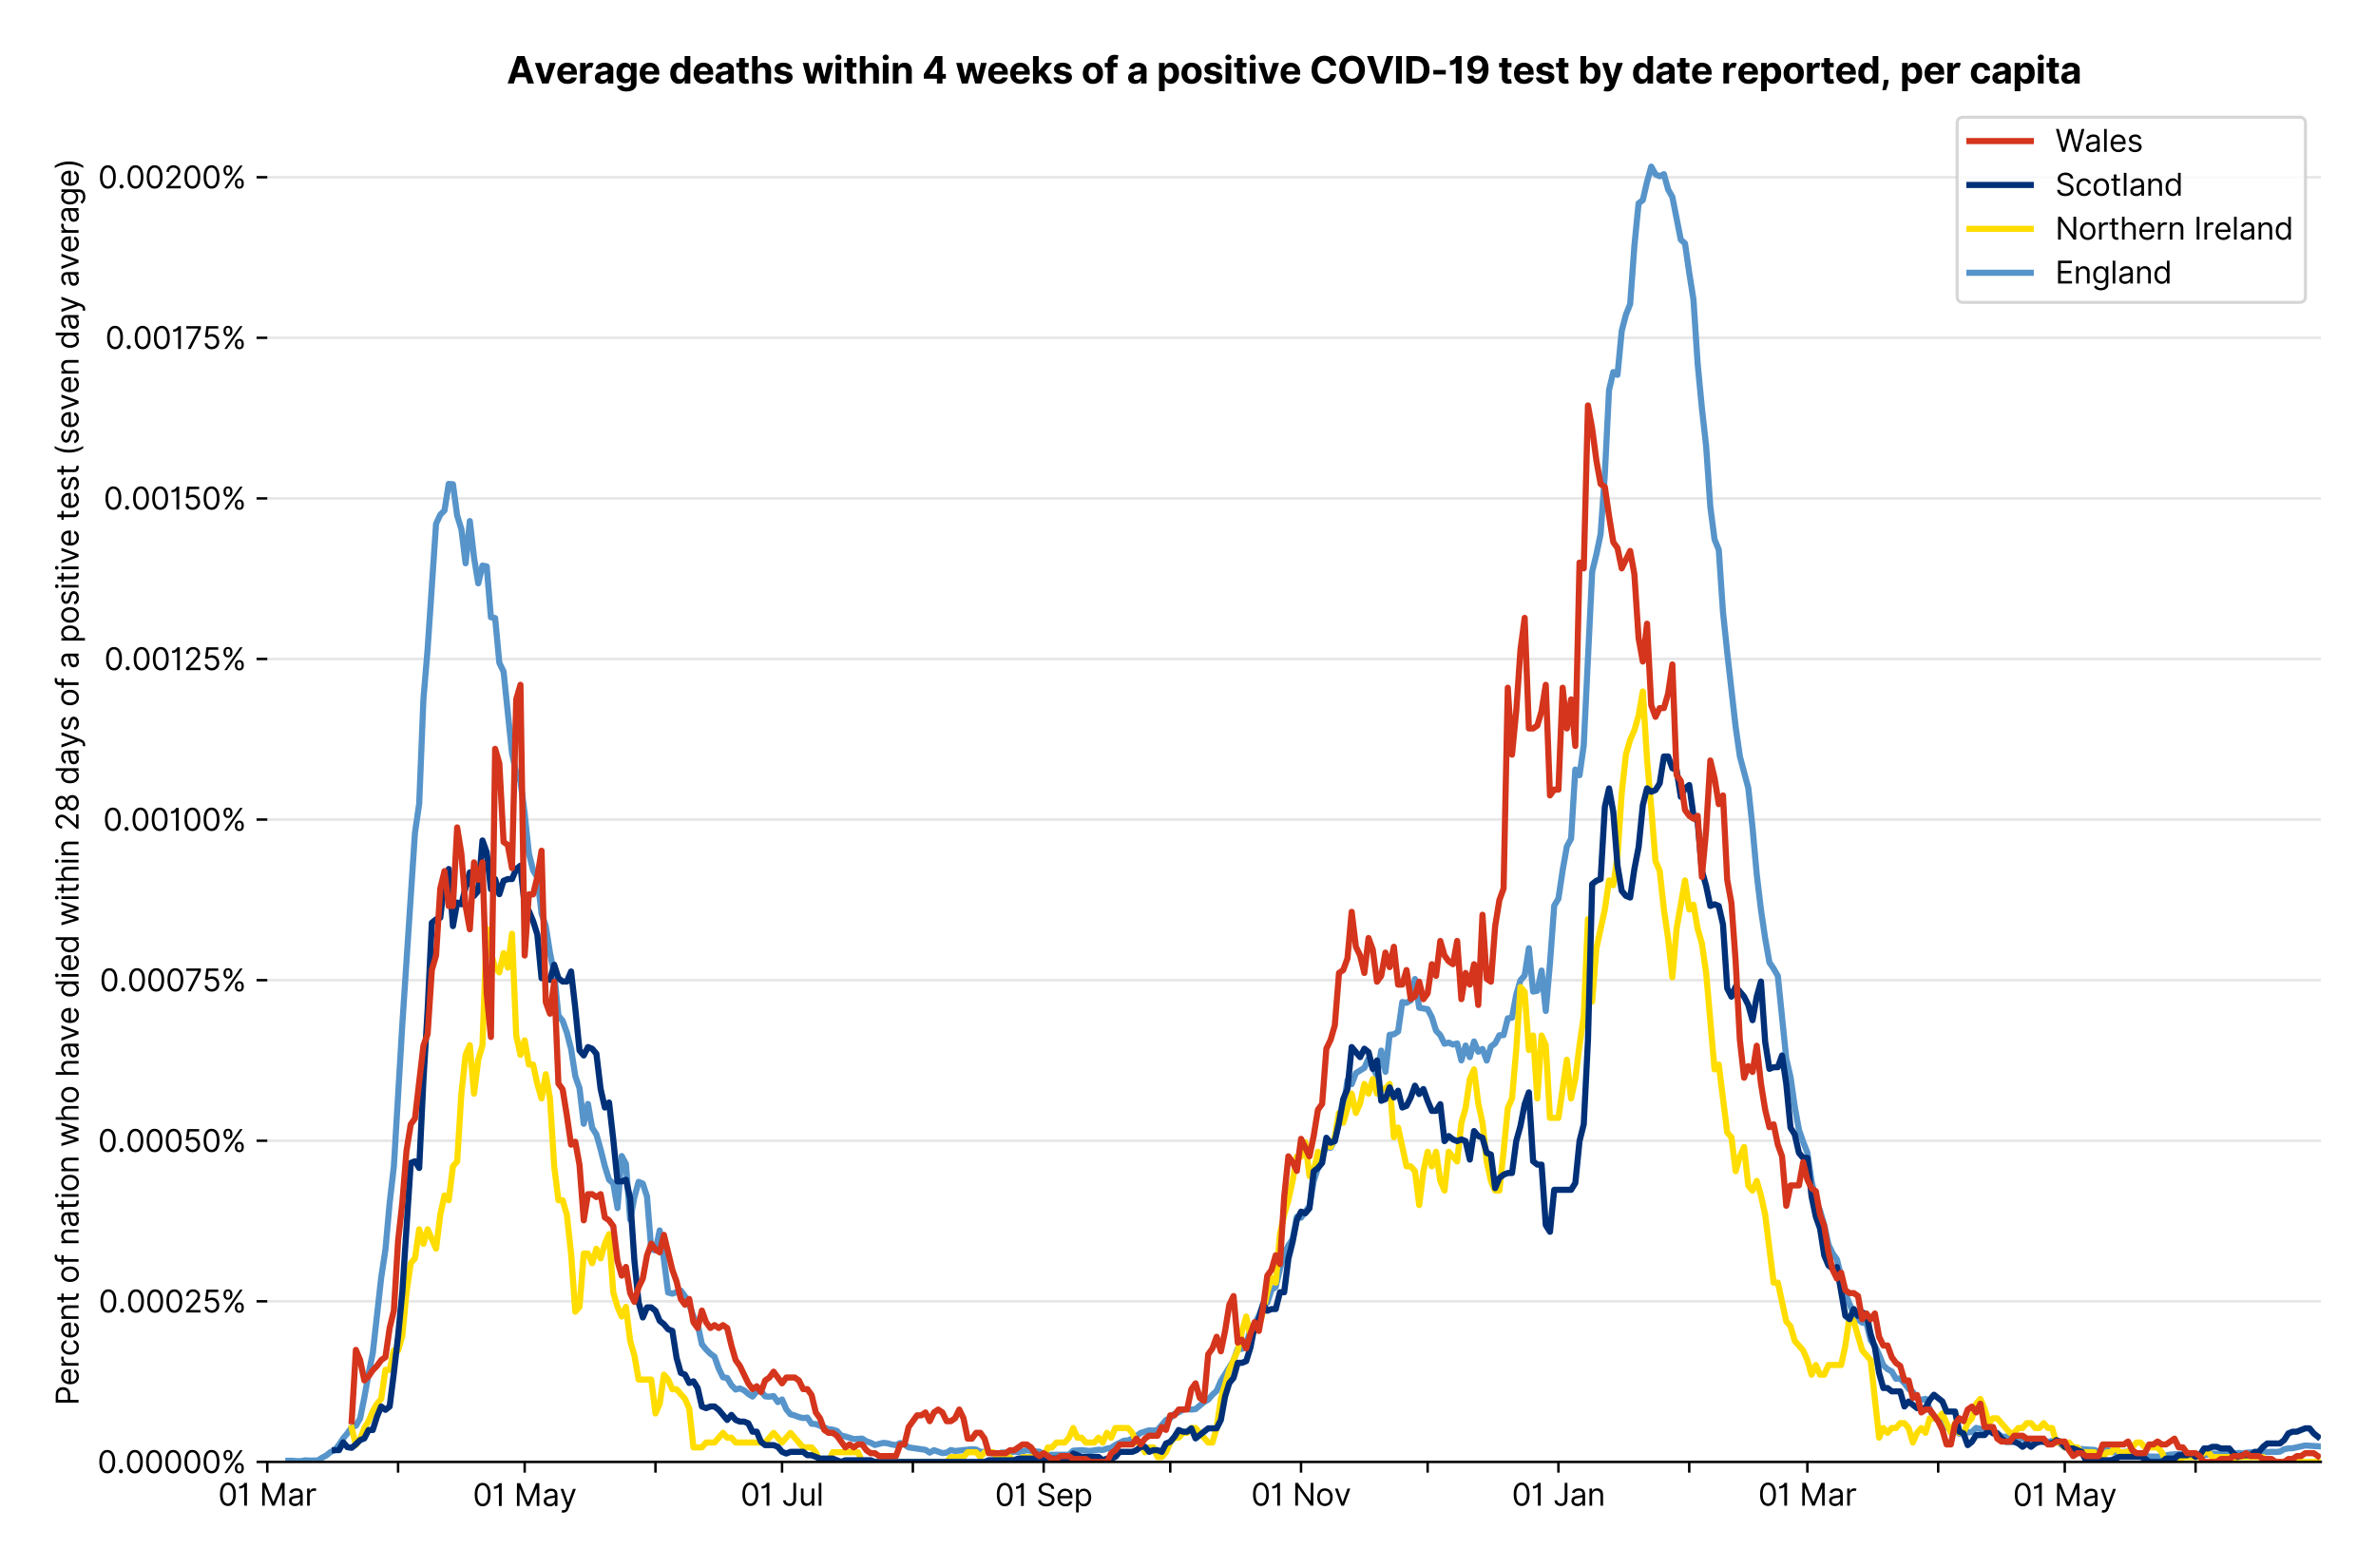 <?xml version="1.0" encoding="utf-8" standalone="no"?>
<!DOCTYPE svg PUBLIC "-//W3C//DTD SVG 1.1//EN"
  "http://www.w3.org/Graphics/SVG/1.1/DTD/svg11.dtd">
<svg version="1.1" viewBox="0 0 774.755 511.234" xmlns="http://www.w3.org/2000/svg" xmlns:xlink="http://www.w3.org/1999/xlink">
 <defs>
  <style type="text/css">*{stroke-linecap:butt;stroke-linejoin:round;}</style>
 </defs>
 <g id="figure_1">
  <g id="patch_1">
   <path d="M 0 511.234 
L 774.755 511.234 
L 774.755 0 
L 0 0 
z
" style="fill:#ffffff;"/>
  </g>
  <g id="axes_1">
   <g id="patch_2">
    <path d="M 87.155 476.745 
L 756.755 476.745 
L 756.755 33.225 
L 87.155 33.225 
z
" style="fill:#ffffff;"/>
   </g>
   <g id="matplotlib.axis_1">
    <g id="xtick_1">
     <g id="line2d_1">
      <defs>
       <path d="M 0 0 
L 0 3.5 
" id="m85e42eae8e" style="stroke:#000000;stroke-width:0.8;"/>
      </defs>
      <g>
       <use style="stroke:#000000;stroke-width:0.8;" x="87.155" xlink:href="#m85e42eae8e" y="476.745"/>
      </g>
     </g>
     <g id="text_1">
      <!-- 01 Mar -->
      <g transform="translate(71.118 491.018)scale(0.1 -0.1)">
       <defs>
        <path d="M 2000 -64 
Q 1230 -64 806 561 
Q 382 1186 382 2327 
Q 382 3459 809 4088 
Q 1236 4718 2000 4718 
Q 2764 4718 3191 4088 
Q 3618 3459 3618 2327 
Q 3618 1186 3194 561 
Q 2771 -64 2000 -64 
z
M 2000 436 
Q 2509 436 2791 927 
Q 3073 1418 3073 2327 
Q 3073 3234 2789 3730 
Q 2505 4227 2000 4227 
Q 1496 4227 1211 3730 
Q 927 3234 927 2327 
Q 927 1418 1210 927 
Q 1493 436 2000 436 
z
" id="Inter-Regular-30" transform="scale(0.016)"/>
        <path d="M 1973 4655 
L 1973 0 
L 1409 0 
L 1409 3836 
L 1373 3836 
Q 1341 3773 1209 3692 
Q 1077 3611 868 3551 
Q 659 3491 391 3491 
L 391 3964 
Q 661 3964 859 4061 
Q 1057 4159 1190 4291 
Q 1323 4423 1392 4529 
Q 1461 4636 1473 4655 
L 1973 4655 
z
" id="Inter-Regular-31" transform="scale(0.016)"/>
        <path id="Inter-Regular-20" transform="scale(0.016)"/>
        <path d="M 564 4655 
L 1236 4655 
L 2818 791 
L 2873 791 
L 4455 4655 
L 5127 4655 
L 5127 0 
L 4600 0 
L 4600 3536 
L 4555 3536 
L 3100 0 
L 2591 0 
L 1136 3536 
L 1091 3536 
L 1091 0 
L 564 0 
L 564 4655 
z
" id="Inter-Regular-4d" transform="scale(0.016)"/>
        <path d="M 1518 -82 
Q 1186 -82 916 44 
Q 646 170 486 410 
Q 327 650 327 991 
Q 327 1291 445 1478 
Q 564 1666 761 1773 
Q 959 1880 1199 1933 
Q 1439 1986 1682 2018 
Q 2000 2059 2199 2080 
Q 2398 2102 2490 2154 
Q 2582 2207 2582 2336 
L 2582 2355 
Q 2582 2691 2399 2877 
Q 2216 3064 1846 3064 
Q 1461 3064 1243 2895 
Q 1025 2727 936 2536 
L 427 2718 
Q 564 3036 792 3214 
Q 1021 3393 1292 3464 
Q 1564 3536 1827 3536 
Q 1996 3536 2215 3496 
Q 2434 3457 2640 3334 
Q 2846 3211 2982 2963 
Q 3118 2716 3118 2300 
L 3118 0 
L 2582 0 
L 2582 473 
L 2555 473 
Q 2500 359 2373 229 
Q 2246 100 2034 9 
Q 1823 -82 1518 -82 
z
M 1600 400 
Q 1918 400 2137 525 
Q 2357 650 2469 847 
Q 2582 1045 2582 1264 
L 2582 1755 
Q 2548 1714 2433 1681 
Q 2318 1648 2169 1624 
Q 2021 1600 1881 1583 
Q 1741 1566 1655 1555 
Q 1446 1527 1265 1467 
Q 1084 1407 974 1287 
Q 864 1168 864 964 
Q 864 684 1072 542 
Q 1280 400 1600 400 
z
" id="Inter-Regular-61" transform="scale(0.016)"/>
        <path d="M 491 0 
L 491 3491 
L 1009 3491 
L 1009 2964 
L 1046 2964 
Q 1139 3223 1389 3384 
Q 1639 3545 1955 3545 
Q 2100 3545 2209 3511 
Q 2318 3477 2400 3418 
L 2218 2964 
Q 2161 2993 2085 3010 
Q 2009 3027 1909 3027 
Q 1527 3027 1277 2794 
Q 1027 2561 1027 2209 
L 1027 0 
L 491 0 
z
" id="Inter-Regular-72" transform="scale(0.016)"/>
       </defs>
       <use xlink:href="#Inter-Regular-30"/>
       <use x="62.5" xlink:href="#Inter-Regular-31"/>
       <use x="106.676" xlink:href="#Inter-Regular-20"/>
       <use x="134.801" xlink:href="#Inter-Regular-4d"/>
       <use x="225.994" xlink:href="#Inter-Regular-61"/>
       <use x="282.386" xlink:href="#Inter-Regular-72"/>
      </g>
     </g>
    </g>
    <g id="xtick_2">
     <g id="line2d_2">
      <g>
       <use style="stroke:#000000;stroke-width:0.8;" x="129.806" xlink:href="#m85e42eae8e" y="476.745"/>
      </g>
     </g>
    </g>
    <g id="xtick_3">
     <g id="line2d_3">
      <g>
       <use style="stroke:#000000;stroke-width:0.8;" x="171.082" xlink:href="#m85e42eae8e" y="476.745"/>
      </g>
     </g>
     <g id="text_2">
      <!-- 01 May -->
      <g transform="translate(154.178 491.117)scale(0.1 -0.1)">
       <defs>
        <path d="M 818 -1355 
Q 682 -1355 575 -1333 
Q 468 -1311 427 -1291 
L 564 -818 
Q 857 -893 1053 -814 
Q 1250 -736 1391 -345 
L 1509 -18 
L 218 3491 
L 800 3491 
L 1764 709 
L 1800 709 
L 2764 3491 
L 3346 3491 
L 1846 -564 
Q 1550 -1355 818 -1355 
z
" id="Inter-Regular-79" transform="scale(0.016)"/>
       </defs>
       <use xlink:href="#Inter-Regular-30"/>
       <use x="62.5" xlink:href="#Inter-Regular-31"/>
       <use x="106.676" xlink:href="#Inter-Regular-20"/>
       <use x="134.801" xlink:href="#Inter-Regular-4d"/>
       <use x="225.994" xlink:href="#Inter-Regular-61"/>
       <use x="282.386" xlink:href="#Inter-Regular-79"/>
      </g>
     </g>
    </g>
    <g id="xtick_4">
     <g id="line2d_4">
      <g>
       <use style="stroke:#000000;stroke-width:0.8;" x="213.733" xlink:href="#m85e42eae8e" y="476.745"/>
      </g>
     </g>
    </g>
    <g id="xtick_5">
     <g id="line2d_5">
      <g>
       <use style="stroke:#000000;stroke-width:0.8;" x="255.008" xlink:href="#m85e42eae8e" y="476.745"/>
      </g>
     </g>
     <g id="text_3">
      <!-- 01 Jul -->
      <g transform="translate(241.465 491.018)scale(0.1 -0.1)">
       <defs>
        <path d="M 2346 4655 
L 2909 4655 
L 2909 1327 
Q 2909 657 2549 296 
Q 2189 -64 1582 -64 
Q 1200 -64 902 76 
Q 605 216 434 475 
Q 264 734 264 1091 
L 818 1091 
Q 818 795 1034 615 
Q 1250 436 1582 436 
Q 1948 436 2147 664 
Q 2346 893 2346 1327 
L 2346 4655 
z
" id="Inter-Regular-4a" transform="scale(0.016)"/>
        <path d="M 2691 1427 
L 2691 3491 
L 3227 3491 
L 3227 0 
L 2691 0 
L 2691 591 
L 2655 591 
Q 2532 325 2273 140 
Q 2014 -45 1618 -45 
Q 1127 -45 809 280 
Q 491 605 491 1273 
L 491 3491 
L 1027 3491 
L 1027 1309 
Q 1027 927 1242 700 
Q 1457 473 1791 473 
Q 1991 473 2199 575 
Q 2407 677 2549 888 
Q 2691 1100 2691 1427 
z
" id="Inter-Regular-75" transform="scale(0.016)"/>
        <path d="M 1027 4655 
L 1027 0 
L 491 0 
L 491 4655 
L 1027 4655 
z
" id="Inter-Regular-6c" transform="scale(0.016)"/>
       </defs>
       <use xlink:href="#Inter-Regular-30"/>
       <use x="62.5" xlink:href="#Inter-Regular-31"/>
       <use x="106.676" xlink:href="#Inter-Regular-20"/>
       <use x="134.801" xlink:href="#Inter-Regular-4a"/>
       <use x="189.063" xlink:href="#Inter-Regular-75"/>
       <use x="247.159" xlink:href="#Inter-Regular-6c"/>
      </g>
     </g>
    </g>
    <g id="xtick_6">
     <g id="line2d_6">
      <g>
       <use style="stroke:#000000;stroke-width:0.8;" x="297.66" xlink:href="#m85e42eae8e" y="476.745"/>
      </g>
     </g>
    </g>
    <g id="xtick_7">
     <g id="line2d_7">
      <g>
       <use style="stroke:#000000;stroke-width:0.8;" x="340.311" xlink:href="#m85e42eae8e" y="476.745"/>
      </g>
     </g>
     <g id="text_4">
      <!-- 01 Sep -->
      <g transform="translate(324.424 491.117)scale(0.1 -0.1)">
       <defs>
        <path d="M 3109 3491 
Q 3068 3836 2777 4027 
Q 2486 4218 2064 4218 
Q 1600 4218 1318 3999 
Q 1036 3780 1036 3445 
Q 1036 3195 1189 3042 
Q 1343 2889 1553 2803 
Q 1764 2718 1936 2673 
L 2409 2545 
Q 2591 2498 2815 2414 
Q 3039 2330 3244 2185 
Q 3450 2041 3584 1816 
Q 3718 1591 3718 1264 
Q 3718 886 3521 581 
Q 3325 277 2949 97 
Q 2573 -82 2036 -82 
Q 1286 -82 845 272 
Q 405 627 364 1200 
L 946 1200 
Q 968 936 1124 764 
Q 1280 593 1519 510 
Q 1759 427 2036 427 
Q 2359 427 2616 533 
Q 2873 639 3023 828 
Q 3173 1018 3173 1273 
Q 3173 1505 3043 1650 
Q 2914 1795 2702 1886 
Q 2491 1977 2246 2045 
L 1673 2209 
Q 1127 2366 809 2657 
Q 491 2948 491 3418 
Q 491 3809 703 4101 
Q 916 4393 1276 4555 
Q 1636 4718 2082 4718 
Q 2532 4718 2882 4558 
Q 3232 4398 3437 4120 
Q 3643 3843 3655 3491 
L 3109 3491 
z
" id="Inter-Regular-53" transform="scale(0.016)"/>
        <path d="M 1955 -73 
Q 1450 -73 1085 151 
Q 721 375 524 778 
Q 327 1182 327 1718 
Q 327 2255 524 2665 
Q 721 3075 1074 3305 
Q 1427 3536 1900 3536 
Q 2173 3536 2439 3445 
Q 2705 3355 2923 3151 
Q 3141 2948 3270 2614 
Q 3400 2280 3400 1791 
L 3400 1564 
L 866 1564 
Q 884 1005 1183 707 
Q 1482 409 1955 409 
Q 2271 409 2498 545 
Q 2725 682 2827 955 
L 3346 809 
Q 3223 414 2854 170 
Q 2486 -73 1955 -73 
z
M 866 2027 
L 2855 2027 
Q 2855 2470 2595 2762 
Q 2336 3055 1900 3055 
Q 1593 3055 1368 2911 
Q 1143 2768 1013 2533 
Q 884 2298 866 2027 
z
" id="Inter-Regular-65" transform="scale(0.016)"/>
        <path d="M 491 -1309 
L 491 3491 
L 1009 3491 
L 1009 2936 
L 1073 2936 
Q 1132 3027 1237 3169 
Q 1343 3311 1542 3423 
Q 1741 3536 2082 3536 
Q 2523 3536 2859 3315 
Q 3196 3095 3384 2690 
Q 3573 2286 3573 1736 
Q 3573 1182 3384 776 
Q 3196 370 2861 148 
Q 2527 -73 2091 -73 
Q 1755 -73 1552 39 
Q 1350 152 1241 296 
Q 1132 441 1073 536 
L 1027 536 
L 1027 -1309 
L 491 -1309 
z
M 1018 1745 
Q 1018 1152 1276 780 
Q 1534 409 2018 409 
Q 2355 409 2581 587 
Q 2807 766 2921 1069 
Q 3036 1373 3036 1745 
Q 3036 2114 2923 2410 
Q 2811 2707 2585 2881 
Q 2359 3055 2018 3055 
Q 1527 3055 1272 2693 
Q 1018 2332 1018 1745 
z
" id="Inter-Regular-70" transform="scale(0.016)"/>
       </defs>
       <use xlink:href="#Inter-Regular-30"/>
       <use x="62.5" xlink:href="#Inter-Regular-31"/>
       <use x="106.676" xlink:href="#Inter-Regular-20"/>
       <use x="134.801" xlink:href="#Inter-Regular-53"/>
       <use x="198.58" xlink:href="#Inter-Regular-65"/>
       <use x="256.818" xlink:href="#Inter-Regular-70"/>
      </g>
     </g>
    </g>
    <g id="xtick_8">
     <g id="line2d_8">
      <g>
       <use style="stroke:#000000;stroke-width:0.8;" x="381.587" xlink:href="#m85e42eae8e" y="476.745"/>
      </g>
     </g>
    </g>
    <g id="xtick_9">
     <g id="line2d_9">
      <g>
       <use style="stroke:#000000;stroke-width:0.8;" x="424.238" xlink:href="#m85e42eae8e" y="476.745"/>
      </g>
     </g>
     <g id="text_5">
      <!-- 01 Nov -->
      <g transform="translate(407.967 491.018)scale(0.1 -0.1)">
       <defs>
        <path d="M 4255 4655 
L 4255 0 
L 3709 0 
L 1173 3655 
L 1127 3655 
L 1127 0 
L 564 0 
L 564 4655 
L 1109 4655 
L 3655 991 
L 3700 991 
L 3700 4655 
L 4255 4655 
z
" id="Inter-Regular-4e" transform="scale(0.016)"/>
        <path d="M 1909 -73 
Q 1436 -73 1080 152 
Q 725 377 526 781 
Q 327 1186 327 1727 
Q 327 2273 526 2679 
Q 725 3086 1080 3311 
Q 1436 3536 1909 3536 
Q 2382 3536 2737 3311 
Q 3093 3086 3292 2679 
Q 3491 2273 3491 1727 
Q 3491 1186 3292 781 
Q 3093 377 2737 152 
Q 2382 -73 1909 -73 
z
M 1909 409 
Q 2268 409 2500 593 
Q 2732 777 2843 1077 
Q 2955 1377 2955 1727 
Q 2955 2077 2843 2379 
Q 2732 2682 2500 2868 
Q 2268 3055 1909 3055 
Q 1550 3055 1318 2868 
Q 1086 2682 975 2379 
Q 864 2077 864 1727 
Q 864 1377 975 1077 
Q 1086 777 1318 593 
Q 1550 409 1909 409 
z
" id="Inter-Regular-6f" transform="scale(0.016)"/>
        <path d="M 3346 3491 
L 2055 0 
L 1509 0 
L 218 3491 
L 800 3491 
L 1764 709 
L 1800 709 
L 2764 3491 
L 3346 3491 
z
" id="Inter-Regular-76" transform="scale(0.016)"/>
       </defs>
       <use xlink:href="#Inter-Regular-30"/>
       <use x="62.5" xlink:href="#Inter-Regular-31"/>
       <use x="106.676" xlink:href="#Inter-Regular-20"/>
       <use x="134.801" xlink:href="#Inter-Regular-4e"/>
       <use x="210.085" xlink:href="#Inter-Regular-6f"/>
       <use x="269.744" xlink:href="#Inter-Regular-76"/>
      </g>
     </g>
    </g>
    <g id="xtick_10">
     <g id="line2d_10">
      <g>
       <use style="stroke:#000000;stroke-width:0.8;" x="465.514" xlink:href="#m85e42eae8e" y="476.745"/>
      </g>
     </g>
    </g>
    <g id="xtick_11">
     <g id="line2d_11">
      <g>
       <use style="stroke:#000000;stroke-width:0.8;" x="508.165" xlink:href="#m85e42eae8e" y="476.745"/>
      </g>
     </g>
     <g id="text_6">
      <!-- 01 Jan -->
      <g transform="translate(492.966 491.018)scale(0.1 -0.1)">
       <defs>
        <path d="M 1027 2100 
L 1027 0 
L 491 0 
L 491 3491 
L 1009 3491 
L 1009 2945 
L 1055 2945 
Q 1177 3211 1427 3373 
Q 1677 3536 2073 3536 
Q 2602 3536 2928 3211 
Q 3255 2886 3255 2218 
L 3255 0 
L 2718 0 
L 2718 2182 
Q 2718 2593 2504 2824 
Q 2291 3055 1918 3055 
Q 1534 3055 1280 2806 
Q 1027 2557 1027 2100 
z
" id="Inter-Regular-6e" transform="scale(0.016)"/>
       </defs>
       <use xlink:href="#Inter-Regular-30"/>
       <use x="62.5" xlink:href="#Inter-Regular-31"/>
       <use x="106.676" xlink:href="#Inter-Regular-20"/>
       <use x="134.801" xlink:href="#Inter-Regular-4a"/>
       <use x="189.063" xlink:href="#Inter-Regular-61"/>
       <use x="245.455" xlink:href="#Inter-Regular-6e"/>
      </g>
     </g>
    </g>
    <g id="xtick_12">
     <g id="line2d_12">
      <g>
       <use style="stroke:#000000;stroke-width:0.8;" x="550.816" xlink:href="#m85e42eae8e" y="476.745"/>
      </g>
     </g>
    </g>
    <g id="xtick_13">
     <g id="line2d_13">
      <g>
       <use style="stroke:#000000;stroke-width:0.8;" x="589.34" xlink:href="#m85e42eae8e" y="476.745"/>
      </g>
     </g>
     <g id="text_7">
      <!-- 01 Mar -->
      <g transform="translate(573.303 491.018)scale(0.1 -0.1)">
       <use xlink:href="#Inter-Regular-30"/>
       <use x="62.5" xlink:href="#Inter-Regular-31"/>
       <use x="106.676" xlink:href="#Inter-Regular-20"/>
       <use x="134.801" xlink:href="#Inter-Regular-4d"/>
       <use x="225.994" xlink:href="#Inter-Regular-61"/>
       <use x="282.386" xlink:href="#Inter-Regular-72"/>
      </g>
     </g>
    </g>
    <g id="xtick_14">
     <g id="line2d_14">
      <g>
       <use style="stroke:#000000;stroke-width:0.8;" x="631.992" xlink:href="#m85e42eae8e" y="476.745"/>
      </g>
     </g>
    </g>
    <g id="xtick_15">
     <g id="line2d_15">
      <g>
       <use style="stroke:#000000;stroke-width:0.8;" x="673.267" xlink:href="#m85e42eae8e" y="476.745"/>
      </g>
     </g>
     <g id="text_8">
      <!-- 01 May -->
      <g transform="translate(656.364 491.117)scale(0.1 -0.1)">
       <use xlink:href="#Inter-Regular-30"/>
       <use x="62.5" xlink:href="#Inter-Regular-31"/>
       <use x="106.676" xlink:href="#Inter-Regular-20"/>
       <use x="134.801" xlink:href="#Inter-Regular-4d"/>
       <use x="225.994" xlink:href="#Inter-Regular-61"/>
       <use x="282.386" xlink:href="#Inter-Regular-79"/>
      </g>
     </g>
    </g>
    <g id="xtick_16">
     <g id="line2d_16">
      <g>
       <use style="stroke:#000000;stroke-width:0.8;" x="715.918" xlink:href="#m85e42eae8e" y="476.745"/>
      </g>
     </g>
    </g>
   </g>
   <g id="matplotlib.axis_2">
    <g id="ytick_1">
     <g id="line2d_17">
      <path clip-path="url(#p471efbba1a)" d="M 87.155 476.745 
L 756.755 476.745 
" style="fill:none;stroke:#e5e5e5;stroke-linecap:square;stroke-width:0.8;"/>
     </g>
     <g id="line2d_18">
      <defs>
       <path d="M 0 0 
L -3.5 0 
" id="meb50c54426" style="stroke:#000000;stroke-width:0.8;"/>
      </defs>
      <g>
       <use style="stroke:#000000;stroke-width:0.8;" x="87.155" xlink:href="#meb50c54426" y="476.745"/>
      </g>
     </g>
     <g id="text_9">
      <!-- 0.00000% -->
      <g transform="translate(31.773 480.382)scale(0.1 -0.1)">
       <defs>
        <path d="M 882 -36 
Q 714 -36 593 84 
Q 473 205 473 373 
Q 473 541 593 661 
Q 714 782 882 782 
Q 1050 782 1170 661 
Q 1291 541 1291 373 
Q 1291 205 1170 84 
Q 1050 -36 882 -36 
z
" id="Inter-Regular-2e" transform="scale(0.016)"/>
        <path d="M 2855 873 
L 2855 1118 
Q 2855 1373 2960 1585 
Q 3066 1798 3269 1926 
Q 3473 2055 3764 2055 
Q 4059 2055 4259 1926 
Q 4459 1798 4561 1585 
Q 4664 1373 4664 1118 
L 4664 873 
Q 4664 618 4560 405 
Q 4457 193 4256 64 
Q 4055 -64 3764 -64 
Q 3468 -64 3266 64 
Q 3064 193 2959 405 
Q 2855 618 2855 873 
z
M 536 3536 
L 536 3782 
Q 536 4036 642 4248 
Q 748 4461 951 4589 
Q 1155 4718 1446 4718 
Q 1741 4718 1941 4589 
Q 2141 4461 2243 4248 
Q 2346 4036 2346 3782 
L 2346 3536 
Q 2346 3282 2242 3069 
Q 2139 2857 1937 2728 
Q 1736 2600 1446 2600 
Q 1150 2600 948 2728 
Q 746 2857 641 3069 
Q 536 3282 536 3536 
z
M 709 0 
L 3909 4655 
L 4427 4655 
L 1227 0 
L 709 0 
z
M 3318 1118 
L 3318 873 
Q 3318 661 3418 494 
Q 3518 327 3764 327 
Q 4002 327 4101 494 
Q 4200 661 4200 873 
L 4200 1118 
Q 4200 1330 4104 1497 
Q 4009 1664 3764 1664 
Q 3525 1664 3421 1497 
Q 3318 1330 3318 1118 
z
M 1000 3782 
L 1000 3536 
Q 1000 3325 1100 3158 
Q 1200 2991 1446 2991 
Q 1684 2991 1783 3158 
Q 1882 3325 1882 3536 
L 1882 3782 
Q 1882 3993 1786 4160 
Q 1691 4327 1446 4327 
Q 1207 4327 1103 4160 
Q 1000 3993 1000 3782 
z
" id="Inter-Regular-25" transform="scale(0.016)"/>
       </defs>
       <use xlink:href="#Inter-Regular-30"/>
       <use x="62.5" xlink:href="#Inter-Regular-2e"/>
       <use x="90.057" xlink:href="#Inter-Regular-30"/>
       <use x="152.557" xlink:href="#Inter-Regular-30"/>
       <use x="215.057" xlink:href="#Inter-Regular-30"/>
       <use x="277.557" xlink:href="#Inter-Regular-30"/>
       <use x="340.057" xlink:href="#Inter-Regular-30"/>
       <use x="402.557" xlink:href="#Inter-Regular-25"/>
      </g>
     </g>
    </g>
    <g id="ytick_2">
     <g id="line2d_19">
      <path clip-path="url(#p471efbba1a)" d="M 87.155 424.376 
L 756.755 424.376 
" style="fill:none;stroke:#e5e5e5;stroke-linecap:square;stroke-width:0.8;"/>
     </g>
     <g id="line2d_20">
      <g>
       <use style="stroke:#000000;stroke-width:0.8;" x="87.155" xlink:href="#meb50c54426" y="424.376"/>
      </g>
     </g>
     <g id="text_10">
      <!-- 0.00025% -->
      <g transform="translate(32.142 428.013)scale(0.1 -0.1)">
       <defs>
        <path d="M 482 0 
L 482 409 
L 2018 2091 
Q 2289 2386 2464 2605 
Q 2639 2825 2724 3019 
Q 2809 3214 2809 3427 
Q 2809 3795 2553 4011 
Q 2298 4227 1918 4227 
Q 1514 4227 1275 3985 
Q 1036 3743 1036 3345 
L 500 3345 
Q 500 3755 688 4064 
Q 877 4373 1203 4545 
Q 1530 4718 1936 4718 
Q 2346 4718 2661 4545 
Q 2977 4373 3156 4079 
Q 3336 3786 3336 3427 
Q 3336 3170 3244 2926 
Q 3152 2682 2926 2383 
Q 2700 2084 2300 1655 
L 1255 536 
L 1255 500 
L 3418 500 
L 3418 0 
L 482 0 
z
" id="Inter-Regular-32" transform="scale(0.016)"/>
        <path d="M 1936 -64 
Q 1536 -64 1216 95 
Q 896 255 702 532 
Q 509 809 491 1164 
L 1036 1164 
Q 1068 848 1324 642 
Q 1580 436 1936 436 
Q 2223 436 2447 570 
Q 2671 705 2799 940 
Q 2927 1175 2927 1473 
Q 2927 1777 2794 2017 
Q 2661 2257 2429 2395 
Q 2198 2534 1900 2536 
Q 1686 2539 1461 2472 
Q 1236 2405 1091 2300 
L 564 2364 
L 846 4655 
L 3264 4655 
L 3264 4155 
L 1318 4155 
L 1155 2782 
L 1182 2782 
Q 1325 2895 1541 2970 
Q 1757 3045 1991 3045 
Q 2418 3045 2753 2842 
Q 3089 2639 3281 2286 
Q 3473 1934 3473 1482 
Q 3473 1036 3274 687 
Q 3075 339 2727 137 
Q 2380 -64 1936 -64 
z
" id="Inter-Regular-35" transform="scale(0.016)"/>
       </defs>
       <use xlink:href="#Inter-Regular-30"/>
       <use x="62.5" xlink:href="#Inter-Regular-2e"/>
       <use x="90.057" xlink:href="#Inter-Regular-30"/>
       <use x="152.557" xlink:href="#Inter-Regular-30"/>
       <use x="215.057" xlink:href="#Inter-Regular-30"/>
       <use x="277.557" xlink:href="#Inter-Regular-32"/>
       <use x="338.068" xlink:href="#Inter-Regular-35"/>
       <use x="398.864" xlink:href="#Inter-Regular-25"/>
      </g>
     </g>
    </g>
    <g id="ytick_3">
     <g id="line2d_21">
      <path clip-path="url(#p471efbba1a)" d="M 87.155 372.007 
L 756.755 372.007 
" style="fill:none;stroke:#e5e5e5;stroke-linecap:square;stroke-width:0.8;"/>
     </g>
     <g id="line2d_22">
      <g>
       <use style="stroke:#000000;stroke-width:0.8;" x="87.155" xlink:href="#meb50c54426" y="372.007"/>
      </g>
     </g>
     <g id="text_11">
      <!-- 0.00050% -->
      <g transform="translate(31.944 375.643)scale(0.1 -0.1)">
       <use xlink:href="#Inter-Regular-30"/>
       <use x="62.5" xlink:href="#Inter-Regular-2e"/>
       <use x="90.057" xlink:href="#Inter-Regular-30"/>
       <use x="152.557" xlink:href="#Inter-Regular-30"/>
       <use x="215.057" xlink:href="#Inter-Regular-30"/>
       <use x="277.557" xlink:href="#Inter-Regular-35"/>
       <use x="338.352" xlink:href="#Inter-Regular-30"/>
       <use x="400.852" xlink:href="#Inter-Regular-25"/>
      </g>
     </g>
    </g>
    <g id="ytick_4">
     <g id="line2d_23">
      <path clip-path="url(#p471efbba1a)" d="M 87.155 319.637 
L 756.755 319.637 
" style="fill:none;stroke:#e5e5e5;stroke-linecap:square;stroke-width:0.8;"/>
     </g>
     <g id="line2d_24">
      <g>
       <use style="stroke:#000000;stroke-width:0.8;" x="87.155" xlink:href="#meb50c54426" y="319.637"/>
      </g>
     </g>
     <g id="text_12">
      <!-- 0.00075% -->
      <g transform="translate(32.483 323.274)scale(0.1 -0.1)">
       <defs>
        <path d="M 627 0 
L 2709 4118 
L 2709 4155 
L 309 4155 
L 309 4655 
L 3291 4655 
L 3291 4127 
L 1218 0 
L 627 0 
z
" id="Inter-Regular-37" transform="scale(0.016)"/>
       </defs>
       <use xlink:href="#Inter-Regular-30"/>
       <use x="62.5" xlink:href="#Inter-Regular-2e"/>
       <use x="90.057" xlink:href="#Inter-Regular-30"/>
       <use x="152.557" xlink:href="#Inter-Regular-30"/>
       <use x="215.057" xlink:href="#Inter-Regular-30"/>
       <use x="277.557" xlink:href="#Inter-Regular-37"/>
       <use x="334.659" xlink:href="#Inter-Regular-35"/>
       <use x="395.455" xlink:href="#Inter-Regular-25"/>
      </g>
     </g>
    </g>
    <g id="ytick_5">
     <g id="line2d_25">
      <path clip-path="url(#p471efbba1a)" d="M 87.155 267.268 
L 756.755 267.268 
" style="fill:none;stroke:#e5e5e5;stroke-linecap:square;stroke-width:0.8;"/>
     </g>
     <g id="line2d_26">
      <g>
       <use style="stroke:#000000;stroke-width:0.8;" x="87.155" xlink:href="#meb50c54426" y="267.268"/>
      </g>
     </g>
     <g id="text_13">
      <!-- 0.00100% -->
      <g transform="translate(33.606 270.905)scale(0.1 -0.1)">
       <use xlink:href="#Inter-Regular-30"/>
       <use x="62.5" xlink:href="#Inter-Regular-2e"/>
       <use x="90.057" xlink:href="#Inter-Regular-30"/>
       <use x="152.557" xlink:href="#Inter-Regular-30"/>
       <use x="215.057" xlink:href="#Inter-Regular-31"/>
       <use x="259.233" xlink:href="#Inter-Regular-30"/>
       <use x="321.733" xlink:href="#Inter-Regular-30"/>
       <use x="384.233" xlink:href="#Inter-Regular-25"/>
      </g>
     </g>
    </g>
    <g id="ytick_6">
     <g id="line2d_27">
      <path clip-path="url(#p471efbba1a)" d="M 87.155 214.899 
L 756.755 214.899 
" style="fill:none;stroke:#e5e5e5;stroke-linecap:square;stroke-width:0.8;"/>
     </g>
     <g id="line2d_28">
      <g>
       <use style="stroke:#000000;stroke-width:0.8;" x="87.155" xlink:href="#meb50c54426" y="214.899"/>
      </g>
     </g>
     <g id="text_14">
      <!-- 0.00125% -->
      <g transform="translate(33.975 218.536)scale(0.1 -0.1)">
       <use xlink:href="#Inter-Regular-30"/>
       <use x="62.5" xlink:href="#Inter-Regular-2e"/>
       <use x="90.057" xlink:href="#Inter-Regular-30"/>
       <use x="152.557" xlink:href="#Inter-Regular-30"/>
       <use x="215.057" xlink:href="#Inter-Regular-31"/>
       <use x="259.233" xlink:href="#Inter-Regular-32"/>
       <use x="319.744" xlink:href="#Inter-Regular-35"/>
       <use x="380.54" xlink:href="#Inter-Regular-25"/>
      </g>
     </g>
    </g>
    <g id="ytick_7">
     <g id="line2d_29">
      <path clip-path="url(#p471efbba1a)" d="M 87.155 162.53 
L 756.755 162.53 
" style="fill:none;stroke:#e5e5e5;stroke-linecap:square;stroke-width:0.8;"/>
     </g>
     <g id="line2d_30">
      <g>
       <use style="stroke:#000000;stroke-width:0.8;" x="87.155" xlink:href="#meb50c54426" y="162.53"/>
      </g>
     </g>
     <g id="text_15">
      <!-- 0.00150% -->
      <g transform="translate(33.777 166.167)scale(0.1 -0.1)">
       <use xlink:href="#Inter-Regular-30"/>
       <use x="62.5" xlink:href="#Inter-Regular-2e"/>
       <use x="90.057" xlink:href="#Inter-Regular-30"/>
       <use x="152.557" xlink:href="#Inter-Regular-30"/>
       <use x="215.057" xlink:href="#Inter-Regular-31"/>
       <use x="259.233" xlink:href="#Inter-Regular-35"/>
       <use x="320.028" xlink:href="#Inter-Regular-30"/>
       <use x="382.529" xlink:href="#Inter-Regular-25"/>
      </g>
     </g>
    </g>
    <g id="ytick_8">
     <g id="line2d_31">
      <path clip-path="url(#p471efbba1a)" d="M 87.155 110.161 
L 756.755 110.161 
" style="fill:none;stroke:#e5e5e5;stroke-linecap:square;stroke-width:0.8;"/>
     </g>
     <g id="line2d_32">
      <g>
       <use style="stroke:#000000;stroke-width:0.8;" x="87.155" xlink:href="#meb50c54426" y="110.161"/>
      </g>
     </g>
     <g id="text_16">
      <!-- 0.00175% -->
      <g transform="translate(34.316 113.797)scale(0.1 -0.1)">
       <use xlink:href="#Inter-Regular-30"/>
       <use x="62.5" xlink:href="#Inter-Regular-2e"/>
       <use x="90.057" xlink:href="#Inter-Regular-30"/>
       <use x="152.557" xlink:href="#Inter-Regular-30"/>
       <use x="215.057" xlink:href="#Inter-Regular-31"/>
       <use x="259.233" xlink:href="#Inter-Regular-37"/>
       <use x="316.335" xlink:href="#Inter-Regular-35"/>
       <use x="377.131" xlink:href="#Inter-Regular-25"/>
      </g>
     </g>
    </g>
    <g id="ytick_9">
     <g id="line2d_33">
      <path clip-path="url(#p471efbba1a)" d="M 87.155 57.791 
L 756.755 57.791 
" style="fill:none;stroke:#e5e5e5;stroke-linecap:square;stroke-width:0.8;"/>
     </g>
     <g id="line2d_34">
      <g>
       <use style="stroke:#000000;stroke-width:0.8;" x="87.155" xlink:href="#meb50c54426" y="57.791"/>
      </g>
     </g>
     <g id="text_17">
      <!-- 0.00200% -->
      <g transform="translate(31.972 61.428)scale(0.1 -0.1)">
       <use xlink:href="#Inter-Regular-30"/>
       <use x="62.5" xlink:href="#Inter-Regular-2e"/>
       <use x="90.057" xlink:href="#Inter-Regular-30"/>
       <use x="152.557" xlink:href="#Inter-Regular-30"/>
       <use x="215.057" xlink:href="#Inter-Regular-32"/>
       <use x="275.568" xlink:href="#Inter-Regular-30"/>
       <use x="338.068" xlink:href="#Inter-Regular-30"/>
       <use x="400.568" xlink:href="#Inter-Regular-25"/>
      </g>
     </g>
    </g>
    <g id="text_18">
     <!-- Percent of nation who have died within 28 days of a positive test (seven day average) -->
     <g transform="translate(25.614 458.305)rotate(-90)scale(0.1 -0.1)">
      <defs>
       <path d="M 564 0 
L 564 4655 
L 2136 4655 
Q 2684 4655 3033 4458 
Q 3382 4261 3550 3927 
Q 3718 3593 3718 3182 
Q 3718 2770 3551 2434 
Q 3384 2098 3036 1899 
Q 2689 1700 2146 1700 
L 1127 1700 
L 1127 0 
L 564 0 
z
M 1127 2200 
L 2127 2200 
Q 2689 2200 2926 2482 
Q 3164 2764 3164 3182 
Q 3164 3602 2925 3878 
Q 2686 4155 2118 4155 
L 1127 4155 
L 1127 2200 
z
" id="Inter-Regular-50" transform="scale(0.016)"/>
       <path d="M 1909 -73 
Q 1418 -73 1063 159 
Q 709 391 518 798 
Q 327 1205 327 1727 
Q 327 2259 524 2667 
Q 721 3075 1074 3305 
Q 1427 3536 1900 3536 
Q 2268 3536 2563 3400 
Q 2859 3264 3047 3018 
Q 3236 2773 3282 2445 
L 2746 2445 
Q 2684 2684 2474 2869 
Q 2264 3055 1909 3055 
Q 1439 3055 1151 2697 
Q 864 2339 864 1745 
Q 864 1139 1148 774 
Q 1432 409 1909 409 
Q 2223 409 2447 570 
Q 2671 732 2746 1018 
L 3282 1018 
Q 3236 709 3058 462 
Q 2880 216 2588 71 
Q 2296 -73 1909 -73 
z
" id="Inter-Regular-63" transform="scale(0.016)"/>
       <path d="M 2009 3491 
L 2009 3036 
L 1264 3036 
L 1264 1000 
Q 1264 773 1331 660 
Q 1398 548 1503 510 
Q 1609 473 1727 473 
Q 1816 473 1873 483 
Q 1930 493 1964 500 
L 2073 18 
Q 2018 -2 1920 -23 
Q 1823 -45 1673 -45 
Q 1446 -45 1228 52 
Q 1011 150 869 350 
Q 727 550 727 855 
L 727 3036 
L 200 3036 
L 200 3491 
L 727 3491 
L 727 4327 
L 1264 4327 
L 1264 3491 
L 2009 3491 
z
" id="Inter-Regular-74" transform="scale(0.016)"/>
       <path d="M 2046 3491 
L 2046 3036 
L 1264 3036 
L 1264 0 
L 727 0 
L 727 3036 
L 164 3036 
L 164 3491 
L 727 3491 
L 727 3973 
Q 727 4273 868 4473 
Q 1009 4673 1234 4773 
Q 1459 4873 1709 4873 
Q 1907 4873 2032 4841 
Q 2157 4809 2218 4782 
L 2064 4318 
Q 2023 4332 1951 4352 
Q 1880 4373 1764 4373 
Q 1498 4373 1381 4239 
Q 1264 4105 1264 3845 
L 1264 3491 
L 2046 3491 
z
" id="Inter-Regular-66" transform="scale(0.016)"/>
       <path d="M 491 0 
L 491 3491 
L 1027 3491 
L 1027 0 
L 491 0 
z
M 764 4073 
Q 607 4073 494 4179 
Q 382 4286 382 4436 
Q 382 4586 494 4693 
Q 607 4800 764 4800 
Q 921 4800 1033 4693 
Q 1146 4586 1146 4436 
Q 1146 4286 1033 4179 
Q 921 4073 764 4073 
z
" id="Inter-Regular-69" transform="scale(0.016)"/>
       <path d="M 1282 0 
L 218 3491 
L 782 3491 
L 1536 818 
L 1573 818 
L 2318 3491 
L 2891 3491 
L 3627 827 
L 3664 827 
L 4418 3491 
L 4982 3491 
L 3918 0 
L 3391 0 
L 2627 2682 
L 2573 2682 
L 1809 0 
L 1282 0 
z
" id="Inter-Regular-77" transform="scale(0.016)"/>
       <path d="M 1027 2100 
L 1027 0 
L 491 0 
L 491 4655 
L 1027 4655 
L 1027 2945 
L 1073 2945 
Q 1196 3216 1442 3376 
Q 1689 3536 2100 3536 
Q 2636 3536 2963 3213 
Q 3291 2891 3291 2218 
L 3291 0 
L 2755 0 
L 2755 2182 
Q 2755 2598 2540 2826 
Q 2325 3055 1946 3055 
Q 1548 3055 1287 2806 
Q 1027 2557 1027 2100 
z
" id="Inter-Regular-68" transform="scale(0.016)"/>
       <path d="M 1809 -73 
Q 1373 -73 1039 148 
Q 705 370 516 776 
Q 327 1182 327 1736 
Q 327 2286 516 2690 
Q 705 3095 1041 3315 
Q 1377 3536 1818 3536 
Q 2159 3536 2358 3423 
Q 2557 3311 2662 3169 
Q 2768 3027 2827 2936 
L 2873 2936 
L 2873 4655 
L 3409 4655 
L 3409 0 
L 2891 0 
L 2891 536 
L 2827 536 
Q 2768 441 2659 296 
Q 2550 152 2348 39 
Q 2146 -73 1809 -73 
z
M 1882 409 
Q 2366 409 2624 780 
Q 2882 1152 2882 1745 
Q 2882 2332 2627 2693 
Q 2373 3055 1882 3055 
Q 1541 3055 1315 2881 
Q 1089 2707 976 2410 
Q 864 2114 864 1745 
Q 864 1373 978 1069 
Q 1093 766 1319 587 
Q 1546 409 1882 409 
z
" id="Inter-Regular-64" transform="scale(0.016)"/>
       <path d="M 1973 -64 
Q 1505 -64 1147 103 
Q 789 270 589 564 
Q 389 859 391 1236 
Q 389 1532 507 1783 
Q 625 2034 830 2203 
Q 1036 2373 1291 2418 
L 1291 2445 
Q 957 2532 759 2821 
Q 561 3111 564 3482 
Q 561 3836 743 4115 
Q 925 4395 1244 4556 
Q 1564 4718 1973 4718 
Q 2377 4718 2695 4556 
Q 3014 4395 3197 4115 
Q 3380 3836 3382 3482 
Q 3380 3111 3181 2821 
Q 2982 2532 2655 2445 
L 2655 2418 
Q 2907 2373 3109 2203 
Q 3311 2034 3431 1783 
Q 3552 1532 3555 1236 
Q 3552 859 3351 564 
Q 3150 270 2794 103 
Q 2439 -64 1973 -64 
z
M 1973 436 
Q 2446 436 2722 662 
Q 2998 889 3000 1264 
Q 2998 1527 2864 1729 
Q 2730 1932 2499 2048 
Q 2268 2164 1973 2164 
Q 1675 2164 1442 2048 
Q 1209 1932 1076 1729 
Q 943 1527 946 1264 
Q 943 889 1218 662 
Q 1493 436 1973 436 
z
M 1973 2645 
Q 2348 2645 2591 2864 
Q 2834 3084 2836 3445 
Q 2834 3800 2596 4013 
Q 2359 4227 1973 4227 
Q 1582 4227 1344 4013 
Q 1107 3800 1109 3445 
Q 1107 3084 1349 2864 
Q 1591 2645 1973 2645 
z
" id="Inter-Regular-38" transform="scale(0.016)"/>
       <path d="M 2964 2709 
L 2482 2573 
Q 2411 2755 2245 2914 
Q 2080 3073 1727 3073 
Q 1407 3073 1194 2926 
Q 982 2780 982 2555 
Q 982 2355 1127 2239 
Q 1273 2123 1582 2045 
L 2100 1918 
Q 3027 1691 3027 973 
Q 3027 673 2855 436 
Q 2684 200 2377 63 
Q 2071 -73 1664 -73 
Q 1130 -73 780 159 
Q 430 391 336 836 
L 846 964 
Q 989 400 1655 400 
Q 2030 400 2251 560 
Q 2473 720 2473 945 
Q 2473 1316 1955 1436 
L 1373 1573 
Q 893 1686 669 1926 
Q 446 2166 446 2527 
Q 446 2823 613 3050 
Q 780 3277 1069 3406 
Q 1359 3536 1727 3536 
Q 2246 3536 2542 3309 
Q 2839 3082 2964 2709 
z
" id="Inter-Regular-73" transform="scale(0.016)"/>
       <path d="M 682 1964 
Q 682 2823 906 3544 
Q 1130 4266 1546 4873 
L 2018 4873 
Q 1800 4573 1623 4095 
Q 1446 3618 1341 3061 
Q 1236 2505 1236 1964 
Q 1236 1423 1341 866 
Q 1446 309 1623 -168 
Q 1800 -645 2018 -945 
L 1546 -945 
Q 1130 -339 906 383 
Q 682 1105 682 1964 
z
" id="Inter-Regular-28" transform="scale(0.016)"/>
       <path d="M 1900 -1382 
Q 1316 -1382 976 -1169 
Q 636 -957 473 -682 
L 900 -382 
Q 973 -477 1084 -601 
Q 1196 -725 1390 -817 
Q 1584 -909 1900 -909 
Q 2323 -909 2598 -704 
Q 2873 -500 2873 -64 
L 2873 645 
L 2827 645 
Q 2768 550 2660 410 
Q 2552 270 2351 162 
Q 2150 55 1809 55 
Q 1386 55 1051 255 
Q 716 455 521 836 
Q 327 1218 327 1764 
Q 327 2300 516 2699 
Q 705 3098 1041 3317 
Q 1377 3536 1818 3536 
Q 2159 3536 2360 3423 
Q 2561 3311 2669 3169 
Q 2777 3027 2836 2936 
L 2891 2936 
L 2891 3491 
L 3409 3491 
L 3409 -100 
Q 3409 -550 3205 -833 
Q 3002 -1116 2660 -1249 
Q 2318 -1382 1900 -1382 
z
M 1882 536 
Q 2366 536 2624 864 
Q 2882 1193 2882 1773 
Q 2882 2339 2627 2697 
Q 2373 3055 1882 3055 
Q 1541 3055 1315 2882 
Q 1089 2709 976 2418 
Q 864 2127 864 1773 
Q 864 1227 1120 881 
Q 1377 536 1882 536 
z
" id="Inter-Regular-67" transform="scale(0.016)"/>
       <path d="M 1638 1940 
Q 1638 1081 1414 359 
Q 1191 -362 775 -969 
L 302 -969 
Q 520 -669 697 -191 
Q 875 286 979 842 
Q 1084 1399 1084 1940 
Q 1084 2481 979 3038 
Q 875 3595 697 4072 
Q 520 4549 302 4849 
L 775 4849 
Q 1191 4243 1414 3521 
Q 1638 2799 1638 1940 
z
" id="Inter-Regular-29" transform="scale(0.016)"/>
      </defs>
      <use xlink:href="#Inter-Regular-50"/>
      <use x="63.494" xlink:href="#Inter-Regular-65"/>
      <use x="121.733" xlink:href="#Inter-Regular-72"/>
      <use x="160.085" xlink:href="#Inter-Regular-63"/>
      <use x="215.909" xlink:href="#Inter-Regular-65"/>
      <use x="274.148" xlink:href="#Inter-Regular-6e"/>
      <use x="332.671" xlink:href="#Inter-Regular-74"/>
      <use x="369.034" xlink:href="#Inter-Regular-20"/>
      <use x="397.159" xlink:href="#Inter-Regular-6f"/>
      <use x="456.818" xlink:href="#Inter-Regular-66"/>
      <use x="492.898" xlink:href="#Inter-Regular-20"/>
      <use x="521.023" xlink:href="#Inter-Regular-6e"/>
      <use x="579.546" xlink:href="#Inter-Regular-61"/>
      <use x="635.938" xlink:href="#Inter-Regular-74"/>
      <use x="672.301" xlink:href="#Inter-Regular-69"/>
      <use x="696.023" xlink:href="#Inter-Regular-6f"/>
      <use x="755.682" xlink:href="#Inter-Regular-6e"/>
      <use x="814.205" xlink:href="#Inter-Regular-20"/>
      <use x="842.33" xlink:href="#Inter-Regular-77"/>
      <use x="923.58" xlink:href="#Inter-Regular-68"/>
      <use x="982.671" xlink:href="#Inter-Regular-6f"/>
      <use x="1042.33" xlink:href="#Inter-Regular-20"/>
      <use x="1070.455" xlink:href="#Inter-Regular-68"/>
      <use x="1129.546" xlink:href="#Inter-Regular-61"/>
      <use x="1185.938" xlink:href="#Inter-Regular-76"/>
      <use x="1241.62" xlink:href="#Inter-Regular-65"/>
      <use x="1299.858" xlink:href="#Inter-Regular-20"/>
      <use x="1327.983" xlink:href="#Inter-Regular-64"/>
      <use x="1390.057" xlink:href="#Inter-Regular-69"/>
      <use x="1413.779" xlink:href="#Inter-Regular-65"/>
      <use x="1472.017" xlink:href="#Inter-Regular-64"/>
      <use x="1534.091" xlink:href="#Inter-Regular-20"/>
      <use x="1562.216" xlink:href="#Inter-Regular-77"/>
      <use x="1643.466" xlink:href="#Inter-Regular-69"/>
      <use x="1667.188" xlink:href="#Inter-Regular-74"/>
      <use x="1703.551" xlink:href="#Inter-Regular-68"/>
      <use x="1762.642" xlink:href="#Inter-Regular-69"/>
      <use x="1786.364" xlink:href="#Inter-Regular-6e"/>
      <use x="1844.887" xlink:href="#Inter-Regular-20"/>
      <use x="1873.012" xlink:href="#Inter-Regular-32"/>
      <use x="1933.523" xlink:href="#Inter-Regular-38"/>
      <use x="1995.171" xlink:href="#Inter-Regular-20"/>
      <use x="2023.296" xlink:href="#Inter-Regular-64"/>
      <use x="2085.37" xlink:href="#Inter-Regular-61"/>
      <use x="2141.762" xlink:href="#Inter-Regular-79"/>
      <use x="2197.444" xlink:href="#Inter-Regular-73"/>
      <use x="2249.716" xlink:href="#Inter-Regular-20"/>
      <use x="2277.841" xlink:href="#Inter-Regular-6f"/>
      <use x="2337.5" xlink:href="#Inter-Regular-66"/>
      <use x="2373.58" xlink:href="#Inter-Regular-20"/>
      <use x="2401.705" xlink:href="#Inter-Regular-61"/>
      <use x="2458.097" xlink:href="#Inter-Regular-20"/>
      <use x="2486.222" xlink:href="#Inter-Regular-70"/>
      <use x="2547.16" xlink:href="#Inter-Regular-6f"/>
      <use x="2606.819" xlink:href="#Inter-Regular-73"/>
      <use x="2659.091" xlink:href="#Inter-Regular-69"/>
      <use x="2682.813" xlink:href="#Inter-Regular-74"/>
      <use x="2719.177" xlink:href="#Inter-Regular-69"/>
      <use x="2742.898" xlink:href="#Inter-Regular-76"/>
      <use x="2798.58" xlink:href="#Inter-Regular-65"/>
      <use x="2856.819" xlink:href="#Inter-Regular-20"/>
      <use x="2884.944" xlink:href="#Inter-Regular-74"/>
      <use x="2921.307" xlink:href="#Inter-Regular-65"/>
      <use x="2979.546" xlink:href="#Inter-Regular-73"/>
      <use x="3031.819" xlink:href="#Inter-Regular-74"/>
      <use x="3068.182" xlink:href="#Inter-Regular-20"/>
      <use x="3096.307" xlink:href="#Inter-Regular-28"/>
      <use x="3132.529" xlink:href="#Inter-Regular-73"/>
      <use x="3184.802" xlink:href="#Inter-Regular-65"/>
      <use x="3243.04" xlink:href="#Inter-Regular-76"/>
      <use x="3298.722" xlink:href="#Inter-Regular-65"/>
      <use x="3356.961" xlink:href="#Inter-Regular-6e"/>
      <use x="3415.484" xlink:href="#Inter-Regular-20"/>
      <use x="3443.609" xlink:href="#Inter-Regular-64"/>
      <use x="3505.682" xlink:href="#Inter-Regular-61"/>
      <use x="3562.074" xlink:href="#Inter-Regular-79"/>
      <use x="3617.756" xlink:href="#Inter-Regular-20"/>
      <use x="3645.881" xlink:href="#Inter-Regular-61"/>
      <use x="3702.273" xlink:href="#Inter-Regular-76"/>
      <use x="3757.955" xlink:href="#Inter-Regular-65"/>
      <use x="3816.194" xlink:href="#Inter-Regular-72"/>
      <use x="3854.546" xlink:href="#Inter-Regular-61"/>
      <use x="3910.938" xlink:href="#Inter-Regular-67"/>
      <use x="3971.876" xlink:href="#Inter-Regular-65"/>
      <use x="4030.114" xlink:href="#Inter-Regular-29"/>
     </g>
    </g>
   </g>
   <g id="line2d_35">
    <path clip-path="url(#p471efbba1a)" d="M 94.034 476.373 
L 95.41 476.373 
L 96.786 476.497 
L 98.161 476.466 
L 99.537 476.224 
L 100.913 476.311 
L 103.665 476.267 
L 105.041 475.363 
L 106.417 474.618 
L 107.792 473.502 
L 109.168 472.917 
L 110.544 471.163 
L 111.92 469.036 
L 113.296 467.388 
L 114.672 465.474 
L 116.048 464.942 
L 117.423 462.55 
L 118.799 455.745 
L 120.175 448.036 
L 121.551 441.284 
L 124.303 416.615 
L 125.679 407.524 
L 127.054 392.318 
L 128.43 380.356 
L 131.182 334.155 
L 135.309 271.632 
L 136.685 262.169 
L 138.061 228.09 
L 139.437 211.662 
L 142.189 170.831 
L 143.565 167.853 
L 144.94 166.471 
L 146.316 157.805 
L 147.692 157.911 
L 149.068 168.119 
L 150.444 172.585 
L 151.82 183.697 
L 153.196 169.927 
L 154.571 181.836 
L 155.947 190.236 
L 157.323 184.441 
L 158.699 184.707 
L 160.075 201.294 
L 161.451 201.56 
L 162.826 216.181 
L 164.202 218.999 
L 166.954 245.635 
L 168.33 252.068 
L 169.706 254.779 
L 171.082 265.306 
L 172.457 278.278 
L 173.833 283.861 
L 175.209 286.093 
L 176.585 297.949 
L 177.961 301.937 
L 179.337 310.762 
L 180.713 317.408 
L 182.088 331.178 
L 183.464 332.879 
L 184.84 336.76 
L 186.216 342.077 
L 187.592 350.955 
L 188.968 354.89 
L 190.343 366.48 
L 191.719 359.994 
L 193.095 367.809 
L 194.471 369.935 
L 195.847 374.827 
L 197.223 380.303 
L 198.599 384.715 
L 199.974 385.938 
L 201.35 393.966 
L 202.726 377.006 
L 204.102 379.558 
L 205.478 397.741 
L 206.854 390.457 
L 208.23 385.407 
L 209.605 385.991 
L 210.981 390.245 
L 212.357 407.417 
L 213.733 407.789 
L 215.109 401.25 
L 216.485 410.713 
L 217.861 421.506 
L 219.236 421.878 
L 221.988 420.868 
L 223.364 422.729 
L 224.74 425.334 
L 226.116 429.321 
L 227.491 431.873 
L 228.867 438.36 
L 230.243 440.061 
L 231.619 441.443 
L 232.995 442.453 
L 234.371 446.334 
L 235.747 449.152 
L 237.122 449.365 
L 238.498 451.704 
L 239.874 453.14 
L 241.25 452.767 
L 242.626 453.405 
L 244.002 454.575 
L 245.378 455.426 
L 246.753 453.777 
L 248.129 453.618 
L 249.505 455.372 
L 250.881 455.479 
L 252.257 455.266 
L 253.633 457.233 
L 255.008 456.383 
L 256.384 459.573 
L 257.76 461.221 
L 259.136 461.593 
L 260.512 462.124 
L 261.888 462.443 
L 263.264 462.284 
L 264.639 464.304 
L 266.015 464.411 
L 270.143 466.059 
L 271.519 466.218 
L 272.895 466.644 
L 274.27 468.132 
L 275.646 468.451 
L 278.398 469.302 
L 281.15 469.142 
L 282.525 470.046 
L 283.901 470.471 
L 285.277 471.216 
L 288.029 470.525 
L 289.405 470.684 
L 290.781 471.056 
L 292.156 471.269 
L 293.532 470.578 
L 294.908 471.056 
L 296.284 472.013 
L 301.787 472.811 
L 303.163 473.715 
L 304.539 472.917 
L 307.291 473.874 
L 308.667 473.715 
L 310.042 472.864 
L 311.418 473.183 
L 316.922 472.598 
L 318.298 472.704 
L 319.673 473.449 
L 322.425 473.449 
L 323.801 474.087 
L 325.177 474.512 
L 326.553 473.715 
L 329.304 473.661 
L 330.68 473.396 
L 332.056 473.502 
L 333.432 473.289 
L 334.808 472.917 
L 337.56 473.342 
L 338.935 473.396 
L 340.311 474.14 
L 341.687 474.459 
L 344.439 474.406 
L 347.19 474.406 
L 348.566 474.406 
L 349.942 473.077 
L 352.694 472.917 
L 355.446 473.183 
L 358.197 472.758 
L 359.573 472.864 
L 360.949 472.385 
L 362.325 472.12 
L 363.701 471.216 
L 366.452 469.833 
L 367.828 469.727 
L 369.204 469.142 
L 370.58 468.292 
L 371.956 467.282 
L 374.707 466.431 
L 376.083 466.537 
L 377.459 466.325 
L 380.211 463.081 
L 381.587 462.497 
L 382.963 461.061 
L 384.338 460.583 
L 385.714 459.732 
L 387.09 459.413 
L 388.466 459.679 
L 389.842 459.519 
L 392.594 457.233 
L 393.969 456.436 
L 395.345 454.841 
L 396.721 453.565 
L 398.097 450.322 
L 402.224 443.676 
L 403.6 439.742 
L 404.976 439.901 
L 406.352 438.36 
L 407.728 433.628 
L 409.104 431.714 
L 410.48 429.109 
L 411.855 425.493 
L 413.231 424.802 
L 414.607 420.655 
L 415.983 419.698 
L 417.359 413.903 
L 418.735 409.012 
L 420.111 406.141 
L 421.486 404.121 
L 422.862 396.837 
L 424.238 397.103 
L 426.99 393.275 
L 428.366 385.194 
L 431.117 376.688 
L 432.493 374.029 
L 433.869 374.295 
L 435.245 371.637 
L 436.621 366.267 
L 437.997 361.482 
L 439.372 352.338 
L 440.748 353.561 
L 442.124 349.945 
L 444.876 348.244 
L 446.252 345.16 
L 449.003 350.902 
L 450.379 342.608 
L 451.755 349.52 
L 453.131 337.451 
L 454.507 337.292 
L 455.883 336.388 
L 457.259 326.765 
L 458.634 327.031 
L 460.01 326.233 
L 461.386 319.269 
L 462.762 328.626 
L 465.514 329.104 
L 466.889 331.709 
L 468.265 336.122 
L 469.641 337.558 
L 471.017 340.375 
L 472.393 340.003 
L 473.769 340.641 
L 475.145 340.269 
L 476.52 345.798 
L 477.896 340.96 
L 479.272 344.735 
L 480.648 339.631 
L 482.024 342.981 
L 483.4 342.077 
L 484.776 345.852 
L 486.151 341.279 
L 487.527 340.269 
L 488.903 337.611 
L 490.279 337.558 
L 491.655 332.082 
L 493.031 331.869 
L 494.406 324.373 
L 495.782 319.694 
L 497.158 318.099 
L 498.534 309.22 
L 499.91 323.362 
L 501.286 323.097 
L 502.662 316.504 
L 504.037 329.689 
L 505.413 314.059 
L 506.789 295.344 
L 508.165 293.058 
L 509.541 283.807 
L 510.917 276.045 
L 512.293 273.493 
L 513.668 250.951 
L 515.044 252.812 
L 516.42 243.029 
L 519.172 186.408 
L 520.548 180.773 
L 521.923 174.127 
L 523.299 154.615 
L 524.675 127.182 
L 526.051 121.334 
L 527.427 122.237 
L 528.803 107.936 
L 530.179 102.619 
L 531.554 99.164 
L 532.93 80.237 
L 534.306 66.307 
L 535.682 65.244 
L 537.058 59.289 
L 538.434 54.345 
L 539.81 56.844 
L 541.185 57.482 
L 542.561 56.791 
L 543.937 61.788 
L 545.313 64.234 
L 548.065 78.163 
L 549.441 79.386 
L 550.816 88.956 
L 552.192 97.675 
L 553.568 118.675 
L 554.944 133.083 
L 556.32 145.418 
L 557.696 165.301 
L 559.071 175.881 
L 560.447 179.284 
L 561.823 199.593 
L 563.199 212.725 
L 565.951 237.075 
L 567.327 246.645 
L 570.078 257.012 
L 571.454 269.825 
L 572.83 285.136 
L 574.206 296.673 
L 575.582 306.031 
L 576.958 313.846 
L 578.333 315.866 
L 579.709 318.259 
L 582.461 345.267 
L 583.837 351.168 
L 585.213 360.791 
L 586.588 368.394 
L 587.964 372.381 
L 589.34 375.89 
L 590.716 385.247 
L 592.092 391.414 
L 593.468 394.817 
L 594.844 399.549 
L 596.219 405.875 
L 597.595 408.746 
L 598.971 410.713 
L 601.723 421.772 
L 604.475 428.683 
L 605.85 430.225 
L 607.226 431.342 
L 608.602 431.395 
L 609.978 437.03 
L 611.354 438.891 
L 612.73 441.815 
L 614.105 445.218 
L 615.481 446.494 
L 616.857 447.238 
L 618.233 449.631 
L 619.609 449.524 
L 620.985 451.066 
L 622.361 452.874 
L 623.736 453.937 
L 625.112 456.01 
L 626.488 456.489 
L 627.864 456.17 
L 629.24 459.573 
L 630.616 462.55 
L 631.992 462.975 
L 633.367 463.719 
L 634.743 465.58 
L 637.495 466.271 
L 638.871 467.547 
L 642.998 466.963 
L 644.374 465.633 
L 645.75 466.006 
L 647.126 466.165 
L 648.502 466.006 
L 649.878 466.325 
L 652.629 468.451 
L 654.005 468.558 
L 655.381 468.345 
L 656.757 468.93 
L 658.133 468.398 
L 660.884 469.887 
L 662.26 469.461 
L 663.636 469.674 
L 666.388 469.621 
L 667.764 470.259 
L 669.14 469.887 
L 670.515 469.674 
L 671.891 470.95 
L 673.267 472.066 
L 674.643 471.747 
L 676.019 471.854 
L 677.395 472.545 
L 678.77 472.545 
L 681.522 472.758 
L 682.898 472.811 
L 684.274 473.396 
L 685.65 473.449 
L 687.026 472.651 
L 688.401 473.502 
L 689.777 473.715 
L 695.281 473.289 
L 696.657 473.98 
L 698.032 474.406 
L 699.408 474.512 
L 700.784 474.991 
L 704.912 475.044 
L 706.287 474.618 
L 707.663 474.353 
L 713.167 473.98 
L 714.543 474.14 
L 715.918 474.831 
L 720.046 474.353 
L 721.422 474.034 
L 724.174 474.14 
L 725.549 473.449 
L 728.301 474.193 
L 729.677 473.821 
L 731.053 473.927 
L 733.804 473.608 
L 735.18 473.874 
L 736.556 473.715 
L 737.932 473.183 
L 739.308 473.555 
L 740.684 473.449 
L 742.06 473.502 
L 743.435 473.396 
L 744.811 472.598 
L 746.187 472.332 
L 747.563 472.279 
L 751.691 471.375 
L 755.818 471.641 
L 755.818 471.641 
" style="fill:none;stroke:#5694ca;stroke-linecap:square;stroke-width:2;"/>
   </g>
   <g id="line2d_36">
    <path clip-path="url(#p471efbba1a)" d="M 114.672 465.683 
L 116.048 471.214 
L 117.423 469.37 
L 118.799 465.683 
L 120.175 463.471 
L 121.551 460.152 
L 122.927 457.782 
L 124.303 456.201 
L 125.679 446.72 
L 127.054 446.72 
L 128.43 440.399 
L 129.806 440.399 
L 131.182 435.658 
L 132.558 421.435 
L 133.934 411.953 
L 135.309 410.373 
L 136.685 400.892 
L 138.061 405.632 
L 139.437 400.892 
L 142.189 407.213 
L 143.565 396.151 
L 144.94 389.83 
L 146.316 391.41 
L 147.692 380.348 
L 149.068 378.768 
L 150.444 356.644 
L 151.82 344.001 
L 153.196 340.841 
L 154.571 356.644 
L 155.947 345.582 
L 157.323 340.841 
L 158.699 302.914 
L 160.075 310.816 
L 161.451 315.556 
L 162.826 317.137 
L 164.202 310.816 
L 165.578 315.556 
L 166.954 304.494 
L 168.33 337.68 
L 169.706 344.001 
L 171.082 339.261 
L 172.457 347.162 
L 173.833 347.162 
L 175.209 353.483 
L 176.585 358.224 
L 177.961 350.323 
L 179.337 358.224 
L 180.713 380.348 
L 182.088 391.41 
L 183.464 391.41 
L 184.84 396.151 
L 186.216 408.793 
L 187.592 427.756 
L 188.968 426.176 
L 190.343 408.793 
L 191.719 408.793 
L 193.095 411.953 
L 194.471 407.213 
L 195.847 410.373 
L 197.223 405.632 
L 198.599 402.472 
L 199.974 421.435 
L 201.35 426.176 
L 202.726 429.337 
L 204.102 426.176 
L 205.478 437.238 
L 206.854 441.979 
L 208.23 449.88 
L 212.357 449.88 
L 213.733 460.942 
L 215.109 457.782 
L 216.485 448.3 
L 217.861 449.88 
L 219.236 453.041 
L 220.612 453.041 
L 223.364 456.201 
L 224.74 459.362 
L 226.116 472.004 
L 228.867 472.004 
L 230.243 470.424 
L 232.995 470.424 
L 235.747 467.263 
L 237.122 468.844 
L 238.498 468.844 
L 239.874 470.424 
L 249.505 470.424 
L 252.257 467.263 
L 255.008 470.424 
L 257.76 467.263 
L 261.888 472.004 
L 264.639 472.004 
L 266.015 473.584 
L 267.391 476.745 
L 270.143 476.745 
L 271.519 473.584 
L 279.774 473.584 
L 281.15 476.745 
L 308.667 476.745 
L 310.042 475.165 
L 314.17 475.165 
L 315.546 473.584 
L 318.298 473.584 
L 319.673 475.165 
L 321.049 473.584 
L 323.801 473.584 
L 325.177 475.165 
L 329.304 475.165 
L 330.68 476.745 
L 332.056 476.745 
L 333.432 475.165 
L 340.311 475.165 
L 341.687 472.004 
L 343.063 472.004 
L 344.439 470.424 
L 347.19 470.424 
L 348.566 468.844 
L 349.942 465.683 
L 351.318 468.844 
L 352.694 468.844 
L 354.07 470.424 
L 356.821 470.424 
L 358.197 468.844 
L 359.573 470.424 
L 360.949 467.263 
L 362.325 468.844 
L 363.701 465.683 
L 367.828 465.683 
L 369.204 467.263 
L 370.58 470.424 
L 371.956 470.424 
L 373.332 473.584 
L 374.707 472.004 
L 376.083 472.004 
L 377.459 475.165 
L 378.835 475.165 
L 380.211 473.584 
L 381.587 470.424 
L 382.963 468.844 
L 384.338 468.844 
L 385.714 467.263 
L 387.09 467.263 
L 388.466 465.683 
L 389.842 465.683 
L 393.969 470.424 
L 395.345 470.424 
L 396.721 465.683 
L 398.097 456.201 
L 400.849 446.72 
L 403.6 440.399 
L 404.976 434.077 
L 406.352 429.337 
L 407.728 435.658 
L 410.48 432.497 
L 411.855 427.756 
L 413.231 421.435 
L 414.607 416.694 
L 415.983 418.275 
L 417.359 402.472 
L 418.735 396.151 
L 420.111 391.41 
L 421.486 385.089 
L 422.862 377.187 
L 424.238 377.187 
L 425.614 372.446 
L 426.99 383.508 
L 428.366 381.928 
L 429.742 375.607 
L 431.117 377.187 
L 432.493 372.446 
L 433.869 374.027 
L 435.245 370.866 
L 436.621 362.965 
L 437.997 366.125 
L 440.748 356.644 
L 442.124 362.965 
L 443.5 359.804 
L 444.876 353.483 
L 446.252 356.644 
L 447.628 351.903 
L 449.003 356.644 
L 450.379 355.063 
L 451.755 355.063 
L 453.131 353.483 
L 454.507 370.866 
L 455.883 367.706 
L 458.634 380.348 
L 460.01 380.348 
L 461.386 381.928 
L 462.762 392.99 
L 464.138 381.928 
L 465.514 375.607 
L 466.889 380.348 
L 468.265 375.607 
L 469.641 385.089 
L 471.017 388.249 
L 472.393 375.607 
L 475.145 378.768 
L 476.52 366.125 
L 477.896 361.385 
L 479.272 351.903 
L 480.648 348.742 
L 482.024 359.804 
L 483.4 366.125 
L 484.776 378.768 
L 486.151 385.089 
L 487.527 388.249 
L 488.903 388.249 
L 490.279 375.607 
L 491.655 361.385 
L 493.031 358.224 
L 494.406 342.421 
L 495.782 321.878 
L 497.158 323.458 
L 498.534 342.421 
L 499.91 337.68 
L 501.286 358.224 
L 502.662 337.68 
L 504.037 340.841 
L 505.413 364.545 
L 508.165 364.545 
L 510.917 345.582 
L 512.293 358.224 
L 513.668 351.903 
L 515.044 340.841 
L 516.42 331.359 
L 517.796 299.754 
L 519.172 326.618 
L 520.548 309.235 
L 523.299 296.593 
L 524.675 287.111 
L 526.051 288.692 
L 527.427 279.21 
L 528.803 258.666 
L 530.179 246.024 
L 531.554 241.283 
L 532.93 238.123 
L 534.306 233.382 
L 535.682 225.48 
L 537.058 247.604 
L 538.434 263.407 
L 539.81 280.79 
L 541.185 283.951 
L 542.561 296.593 
L 543.937 306.075 
L 545.313 318.717 
L 546.689 302.914 
L 549.441 287.111 
L 550.816 296.593 
L 552.192 295.013 
L 553.568 302.914 
L 554.944 307.655 
L 556.32 317.137 
L 559.071 348.742 
L 560.447 347.162 
L 563.199 369.286 
L 564.575 370.866 
L 565.951 381.928 
L 567.327 377.187 
L 568.702 374.027 
L 570.078 386.669 
L 571.454 388.249 
L 572.83 385.089 
L 574.206 389.83 
L 575.582 396.151 
L 578.333 418.275 
L 579.709 418.275 
L 582.461 430.917 
L 583.837 432.497 
L 585.213 437.238 
L 587.964 440.399 
L 589.34 443.559 
L 590.716 448.3 
L 592.092 445.139 
L 593.468 448.3 
L 594.844 448.3 
L 596.219 445.139 
L 600.347 445.139 
L 601.723 438.818 
L 603.099 429.337 
L 604.475 430.917 
L 607.226 440.399 
L 609.978 443.559 
L 612.73 468.844 
L 614.105 465.683 
L 615.481 467.263 
L 616.857 465.683 
L 618.233 465.683 
L 619.609 464.103 
L 620.985 464.103 
L 622.361 465.683 
L 623.736 470.424 
L 625.112 467.263 
L 626.488 465.683 
L 627.864 467.263 
L 629.24 462.522 
L 631.992 462.522 
L 633.367 460.942 
L 636.119 467.263 
L 637.495 464.103 
L 638.871 467.263 
L 640.247 467.263 
L 641.623 464.103 
L 642.998 462.522 
L 644.374 457.782 
L 645.75 456.201 
L 647.126 459.362 
L 648.502 464.103 
L 649.878 462.522 
L 651.253 462.522 
L 655.381 467.263 
L 656.757 467.263 
L 658.133 465.683 
L 659.509 465.683 
L 660.884 464.103 
L 662.26 464.103 
L 663.636 465.683 
L 665.012 465.683 
L 666.388 464.103 
L 667.764 465.683 
L 669.14 465.683 
L 670.515 470.424 
L 671.891 470.424 
L 673.267 472.004 
L 674.643 470.424 
L 676.019 472.004 
L 677.395 472.004 
L 678.77 473.584 
L 682.898 473.584 
L 684.274 475.165 
L 685.65 475.165 
L 687.026 473.584 
L 688.401 473.584 
L 689.777 472.004 
L 691.153 473.584 
L 693.905 473.584 
L 696.657 470.424 
L 698.032 470.424 
L 699.408 472.004 
L 703.536 472.004 
L 704.912 473.584 
L 706.287 476.745 
L 710.415 476.745 
L 711.791 475.165 
L 717.294 475.165 
L 718.67 473.584 
L 720.046 473.584 
L 721.422 475.165 
L 726.925 475.165 
L 728.301 476.745 
L 729.677 475.165 
L 737.932 475.165 
L 739.308 476.745 
L 755.818 476.745 
L 755.818 476.745 
" style="fill:none;stroke:#ffdd00;stroke-linecap:square;stroke-width:2;"/>
   </g>
   <g id="line2d_37">
    <path clip-path="url(#p471efbba1a)" d="M 109.168 472.911 
L 110.544 472.911 
L 111.92 470.355 
L 113.296 471.952 
L 114.672 472.144 
L 116.048 470.994 
L 117.423 469.624 
L 118.799 469.076 
L 120.175 466.338 
L 121.551 466.338 
L 122.927 461.956 
L 124.303 458.669 
L 125.679 459.765 
L 127.054 458.669 
L 128.43 447.714 
L 129.806 435.664 
L 131.182 421.422 
L 133.934 379.245 
L 135.309 378.698 
L 136.685 380.889 
L 138.061 352.406 
L 139.437 329.4 
L 140.813 300.917 
L 142.189 299.822 
L 143.565 299.274 
L 144.94 287.223 
L 146.316 283.389 
L 147.692 302.013 
L 149.068 294.344 
L 150.444 294.892 
L 151.82 289.414 
L 153.196 284.485 
L 154.571 292.153 
L 155.947 290.51 
L 157.323 274.077 
L 158.699 277.912 
L 160.075 289.962 
L 161.451 286.676 
L 162.826 291.605 
L 164.202 287.223 
L 165.578 286.676 
L 166.954 286.676 
L 168.33 283.389 
L 169.706 282.294 
L 171.082 295.44 
L 172.457 297.083 
L 173.833 300.369 
L 175.209 304.751 
L 176.585 318.993 
L 177.961 318.993 
L 179.337 319.541 
L 180.713 314.611 
L 182.088 318.993 
L 183.464 320.088 
L 184.84 320.088 
L 186.216 316.802 
L 187.592 328.852 
L 188.968 342.546 
L 190.343 344.189 
L 191.719 341.451 
L 193.095 341.998 
L 194.471 343.642 
L 195.847 355.144 
L 197.223 361.17 
L 198.599 359.526 
L 199.974 371.577 
L 201.35 385.271 
L 202.726 385.271 
L 204.102 384.723 
L 205.478 390.748 
L 206.854 411.015 
L 208.23 424.709 
L 209.605 429.638 
L 210.981 426.352 
L 212.357 426.352 
L 213.733 427.447 
L 215.109 430.734 
L 216.485 431.829 
L 217.861 433.473 
L 219.236 434.02 
L 220.612 442.784 
L 221.988 447.714 
L 223.364 448.262 
L 224.74 451.001 
L 226.116 450.453 
L 227.491 452.644 
L 228.867 458.669 
L 230.243 459.217 
L 231.619 458.669 
L 232.995 458.669 
L 234.371 459.765 
L 237.122 463.051 
L 238.498 461.408 
L 239.874 463.051 
L 241.25 463.599 
L 242.626 463.599 
L 244.002 464.147 
L 245.378 466.885 
L 246.753 466.885 
L 248.129 470.172 
L 249.505 471.267 
L 252.257 471.267 
L 253.633 471.815 
L 255.008 473.458 
L 256.384 474.006 
L 257.76 473.458 
L 261.888 473.458 
L 263.264 474.554 
L 264.639 474.554 
L 267.391 475.649 
L 271.519 475.649 
L 274.27 476.745 
L 275.646 476.197 
L 283.901 476.197 
L 285.277 476.745 
L 321.049 476.745 
L 322.425 476.197 
L 330.68 476.197 
L 332.056 475.649 
L 340.311 475.649 
L 341.687 476.197 
L 343.063 475.649 
L 348.566 475.649 
L 349.942 474.006 
L 352.694 475.102 
L 358.197 475.102 
L 359.573 476.197 
L 360.949 475.649 
L 362.325 475.649 
L 363.701 475.102 
L 365.077 473.458 
L 369.204 473.458 
L 370.58 472.911 
L 371.956 471.815 
L 373.332 471.815 
L 374.707 473.458 
L 376.083 472.911 
L 377.459 472.911 
L 378.835 473.458 
L 380.211 470.72 
L 381.587 470.172 
L 382.963 468.529 
L 384.338 466.338 
L 385.714 466.885 
L 387.09 466.885 
L 388.466 465.79 
L 389.842 469.076 
L 393.969 465.79 
L 396.721 465.79 
L 398.097 463.051 
L 399.473 455.383 
L 400.849 451.001 
L 402.224 449.357 
L 403.6 444.428 
L 404.976 444.428 
L 406.352 443.88 
L 407.728 439.498 
L 409.104 432.377 
L 410.48 430.186 
L 411.855 425.256 
L 413.231 427.447 
L 414.607 426.9 
L 415.983 426.9 
L 417.359 421.422 
L 418.735 421.422 
L 420.111 410.467 
L 421.486 404.99 
L 422.862 397.869 
L 424.238 395.13 
L 425.614 395.678 
L 426.99 394.035 
L 428.366 381.984 
L 429.742 380.889 
L 431.117 379.245 
L 432.493 371.029 
L 433.869 372.672 
L 435.245 372.125 
L 436.621 366.099 
L 437.997 358.431 
L 439.372 355.144 
L 440.748 341.451 
L 443.5 344.737 
L 444.876 341.998 
L 446.252 343.094 
L 447.628 348.571 
L 449.003 345.833 
L 450.379 358.979 
L 451.755 358.431 
L 453.131 354.597 
L 454.507 357.883 
L 455.883 355.692 
L 457.259 361.17 
L 458.634 360.622 
L 460.01 357.883 
L 461.386 354.049 
L 462.762 356.788 
L 464.138 355.144 
L 465.514 358.979 
L 466.889 362.265 
L 468.265 362.265 
L 469.641 360.074 
L 471.017 372.125 
L 472.393 370.481 
L 473.769 371.577 
L 475.145 372.125 
L 476.52 371.577 
L 477.896 372.125 
L 479.272 378.15 
L 480.648 368.838 
L 482.024 370.481 
L 483.4 371.029 
L 484.776 375.959 
L 486.151 376.507 
L 487.527 387.462 
L 488.903 384.175 
L 490.279 383.08 
L 491.655 382.532 
L 493.031 382.532 
L 494.406 372.125 
L 495.782 367.195 
L 497.158 360.074 
L 498.534 356.24 
L 499.91 378.698 
L 501.286 379.793 
L 502.662 379.793 
L 504.037 399.512 
L 505.413 401.703 
L 506.789 388.009 
L 512.293 388.009 
L 513.668 385.818 
L 515.044 372.125 
L 516.42 366.647 
L 517.796 339.26 
L 519.172 288.319 
L 520.548 287.223 
L 521.923 286.676 
L 523.299 263.122 
L 524.675 257.097 
L 526.051 264.766 
L 527.427 282.294 
L 528.803 290.51 
L 530.179 292.153 
L 531.554 292.701 
L 532.93 283.389 
L 534.306 276.268 
L 535.682 262.575 
L 537.058 257.097 
L 538.434 258.193 
L 539.81 257.645 
L 541.185 255.454 
L 542.561 246.69 
L 543.937 246.69 
L 545.313 250.524 
L 546.689 251.072 
L 548.065 259.836 
L 549.441 257.097 
L 550.816 256.002 
L 552.192 265.861 
L 553.568 268.052 
L 554.944 283.937 
L 556.32 288.867 
L 557.696 295.44 
L 559.071 294.892 
L 560.447 295.44 
L 561.823 301.465 
L 563.199 322.279 
L 564.575 325.018 
L 565.951 321.732 
L 568.702 325.018 
L 570.078 327.757 
L 571.454 332.687 
L 572.83 325.018 
L 574.206 320.088 
L 575.582 339.807 
L 576.958 348.571 
L 578.333 348.024 
L 579.709 348.024 
L 581.085 344.189 
L 582.461 353.501 
L 583.837 367.743 
L 585.213 369.934 
L 586.588 375.959 
L 587.964 377.602 
L 589.34 377.602 
L 590.716 390.2 
L 592.092 396.773 
L 593.468 400.608 
L 594.844 409.372 
L 596.219 412.658 
L 597.595 413.754 
L 598.971 413.206 
L 601.723 429.091 
L 603.099 430.186 
L 604.475 426.9 
L 605.85 429.091 
L 607.226 427.995 
L 608.602 428.543 
L 609.978 435.116 
L 611.354 439.498 
L 612.73 447.714 
L 614.105 452.644 
L 615.481 452.644 
L 616.857 453.739 
L 619.609 453.739 
L 620.985 458.669 
L 622.361 457.026 
L 625.112 459.217 
L 627.864 459.217 
L 629.24 456.478 
L 630.616 454.835 
L 633.367 457.026 
L 634.743 460.312 
L 637.495 460.312 
L 638.871 466.885 
L 640.247 467.433 
L 641.623 471.267 
L 642.998 470.172 
L 644.374 467.981 
L 647.126 467.981 
L 648.502 466.338 
L 649.878 467.433 
L 651.253 467.433 
L 652.629 469.076 
L 654.005 470.172 
L 656.757 470.172 
L 658.133 470.72 
L 659.509 471.815 
L 660.884 470.72 
L 662.26 471.815 
L 663.636 470.72 
L 665.012 470.172 
L 666.388 470.172 
L 667.764 470.72 
L 669.14 470.72 
L 670.515 469.624 
L 671.891 470.172 
L 673.267 471.815 
L 674.643 472.363 
L 676.019 472.363 
L 678.77 473.458 
L 680.146 476.197 
L 681.522 475.649 
L 682.898 476.197 
L 688.401 476.197 
L 691.153 475.102 
L 698.032 475.102 
L 699.408 475.649 
L 700.784 476.745 
L 704.912 476.745 
L 706.287 475.649 
L 709.039 475.649 
L 710.415 474.554 
L 713.167 474.554 
L 714.543 474.006 
L 715.918 475.102 
L 717.294 474.554 
L 718.67 472.363 
L 720.046 472.363 
L 721.422 471.815 
L 722.798 471.815 
L 724.174 472.363 
L 726.925 472.363 
L 728.301 474.006 
L 729.677 475.102 
L 731.053 474.554 
L 733.804 474.554 
L 735.18 473.458 
L 736.556 473.458 
L 737.932 471.815 
L 739.308 470.72 
L 743.435 470.72 
L 744.811 469.624 
L 746.187 467.433 
L 747.563 466.885 
L 748.939 466.885 
L 751.691 465.79 
L 753.066 465.79 
L 754.442 467.433 
L 755.818 468.529 
L 755.818 468.529 
" style="fill:none;stroke:#003078;stroke-linecap:square;stroke-width:2;"/>
   </g>
   <g id="line2d_38">
    <path clip-path="url(#p471efbba1a)" d="M 114.672 463.457 
L 116.048 440.203 
L 117.423 443.525 
L 118.799 450.169 
L 120.175 448.84 
L 121.551 446.847 
L 122.927 445.423 
L 124.303 443.525 
L 125.679 442.576 
L 127.054 433.085 
L 128.43 427.39 
L 129.806 404.61 
L 131.182 392.271 
L 132.558 375.187 
L 133.934 366.645 
L 135.309 364.746 
L 138.061 341.018 
L 139.437 337.221 
L 140.813 316.34 
L 142.189 311.595 
L 143.565 289.764 
L 144.94 284.069 
L 146.316 295.459 
L 147.692 295.459 
L 149.068 269.832 
L 150.444 278.375 
L 151.82 295.459 
L 153.196 303.052 
L 154.571 281.222 
L 155.947 286.917 
L 157.323 281.222 
L 158.699 323.933 
L 160.075 338.17 
L 161.451 244.206 
L 162.826 248.951 
L 164.202 274.578 
L 165.578 275.527 
L 166.954 283.12 
L 168.33 228.07 
L 169.706 223.324 
L 171.082 311.595 
L 172.457 291.663 
L 173.833 291.663 
L 175.209 285.968 
L 176.585 277.425 
L 177.961 326.781 
L 179.337 330.577 
L 180.713 320.137 
L 182.088 353.357 
L 183.464 355.255 
L 184.84 363.797 
L 186.216 373.289 
L 187.592 372.34 
L 188.968 379.933 
L 190.343 397.966 
L 191.719 389.424 
L 193.095 389.424 
L 194.471 390.373 
L 195.847 389.424 
L 197.223 397.017 
L 198.599 397.966 
L 199.974 399.865 
L 201.35 411.254 
L 202.726 416 
L 204.102 413.153 
L 205.478 421.695 
L 206.854 424.542 
L 208.23 419.797 
L 209.605 416.949 
L 210.981 409.356 
L 212.357 405.559 
L 213.733 407.458 
L 215.109 408.407 
L 216.485 402.712 
L 219.236 414.102 
L 220.612 417.898 
L 221.988 423.593 
L 223.364 425.491 
L 224.74 423.593 
L 226.116 431.186 
L 227.491 433.085 
L 228.867 427.39 
L 230.243 431.186 
L 231.619 433.085 
L 232.995 432.135 
L 234.371 433.085 
L 235.747 432.135 
L 237.122 433.085 
L 238.498 438.779 
L 239.874 443.525 
L 241.25 445.423 
L 244.002 451.118 
L 245.378 453.016 
L 246.753 452.067 
L 248.129 453.966 
L 249.505 450.169 
L 250.881 449.22 
L 252.257 447.322 
L 255.008 451.118 
L 256.384 449.22 
L 259.136 449.22 
L 260.512 450.169 
L 261.888 453.016 
L 263.264 453.016 
L 264.639 454.915 
L 266.015 460.61 
L 267.391 462.508 
L 268.767 466.304 
L 270.143 467.254 
L 271.519 467.254 
L 272.895 468.203 
L 275.646 471.999 
L 277.022 471.05 
L 278.398 471.999 
L 279.774 471.05 
L 281.15 471.05 
L 282.525 472.948 
L 283.901 473.898 
L 285.277 473.898 
L 286.653 474.847 
L 292.156 474.847 
L 293.532 471.05 
L 294.908 471.05 
L 296.284 465.355 
L 299.036 461.559 
L 300.412 461.559 
L 301.787 460.61 
L 303.163 463.457 
L 304.539 460.61 
L 305.915 459.66 
L 307.291 460.61 
L 308.667 463.457 
L 310.042 463.457 
L 311.418 462.508 
L 312.794 459.66 
L 314.17 462.508 
L 315.546 469.152 
L 316.922 469.152 
L 318.298 467.254 
L 319.673 467.254 
L 321.049 469.152 
L 322.425 473.898 
L 327.929 473.898 
L 329.304 472.948 
L 330.68 472.948 
L 333.432 471.05 
L 334.808 471.05 
L 336.184 471.999 
L 337.56 473.898 
L 338.935 474.847 
L 340.311 473.898 
L 343.063 475.796 
L 344.439 475.796 
L 345.815 474.847 
L 348.566 474.847 
L 349.942 475.796 
L 354.07 475.796 
L 355.446 476.745 
L 360.949 476.745 
L 362.325 473.898 
L 363.701 472.948 
L 365.077 471.05 
L 369.204 471.05 
L 370.58 469.152 
L 371.956 471.05 
L 373.332 469.152 
L 374.707 468.203 
L 377.459 468.203 
L 378.835 465.355 
L 380.211 466.304 
L 381.587 461.559 
L 382.963 461.559 
L 384.338 459.66 
L 387.09 459.66 
L 388.466 453.016 
L 389.842 451.118 
L 391.218 455.864 
L 392.594 456.813 
L 393.969 441.627 
L 395.345 439.729 
L 396.721 435.932 
L 398.097 440.678 
L 399.473 434.034 
L 400.849 425.491 
L 402.224 422.644 
L 403.6 437.83 
L 404.976 436.881 
L 406.352 439.729 
L 407.728 434.983 
L 409.104 431.186 
L 410.48 434.034 
L 411.855 426.441 
L 413.231 416 
L 414.607 414.102 
L 415.983 409.356 
L 417.359 412.203 
L 418.735 390.373 
L 420.111 377.085 
L 421.486 378.984 
L 422.862 381.831 
L 424.238 371.39 
L 426.99 377.085 
L 428.366 370.441 
L 429.742 361.899 
L 431.117 360.001 
L 432.493 341.967 
L 433.869 339.12 
L 435.245 334.374 
L 436.621 317.289 
L 437.997 316.34 
L 439.372 312.544 
L 440.748 297.357 
L 442.124 308.747 
L 443.5 311.595 
L 444.876 317.289 
L 446.252 305.9 
L 447.628 309.696 
L 449.003 320.137 
L 450.379 318.239 
L 451.755 310.645 
L 453.131 315.391 
L 454.507 308.747 
L 455.883 321.086 
L 457.259 321.086 
L 458.634 316.34 
L 460.01 325.832 
L 461.386 324.883 
L 462.762 320.137 
L 464.138 325.832 
L 465.514 323.933 
L 466.889 314.442 
L 468.265 318.239 
L 469.641 306.849 
L 471.017 311.595 
L 472.393 313.493 
L 473.769 314.442 
L 475.145 306.849 
L 476.52 325.832 
L 477.896 317.289 
L 479.272 321.086 
L 480.648 314.442 
L 482.024 327.73 
L 483.4 298.307 
L 484.776 319.188 
L 486.151 320.137 
L 487.527 302.103 
L 488.903 293.561 
L 490.279 289.764 
L 491.655 224.274 
L 493.031 246.104 
L 494.406 231.867 
L 495.782 211.935 
L 497.158 201.494 
L 498.534 237.562 
L 499.91 237.562 
L 501.286 236.612 
L 502.662 231.867 
L 504.037 223.324 
L 505.413 259.392 
L 506.789 257.494 
L 508.165 257.494 
L 509.541 224.274 
L 510.917 237.562 
L 512.293 228.07 
L 513.668 243.256 
L 515.044 183.461 
L 516.42 185.359 
L 517.796 132.207 
L 519.172 139.8 
L 520.548 150.241 
L 521.923 157.834 
L 523.299 158.783 
L 524.675 168.274 
L 526.051 176.817 
L 527.427 178.715 
L 528.803 185.359 
L 531.554 179.664 
L 532.93 187.257 
L 534.306 208.138 
L 535.682 215.731 
L 537.058 203.393 
L 538.434 229.968 
L 539.81 233.765 
L 541.185 230.918 
L 542.561 230.918 
L 543.937 226.172 
L 545.313 216.681 
L 546.689 252.748 
L 548.065 254.646 
L 549.441 264.138 
L 550.816 266.036 
L 552.192 266.985 
L 553.568 266.036 
L 554.944 285.968 
L 556.32 270.782 
L 557.696 248.002 
L 559.071 253.697 
L 560.447 262.239 
L 561.823 259.392 
L 563.199 286.917 
L 564.575 294.51 
L 565.951 313.493 
L 567.327 339.12 
L 568.702 351.458 
L 570.078 347.662 
L 571.454 349.56 
L 572.83 341.018 
L 574.206 353.357 
L 575.582 361.899 
L 576.958 367.594 
L 578.333 366.645 
L 579.709 373.289 
L 581.085 377.085 
L 582.461 393.221 
L 583.837 386.577 
L 586.588 386.577 
L 587.964 378.984 
L 589.34 384.678 
L 590.716 387.526 
L 592.092 388.475 
L 593.468 396.068 
L 594.844 399.865 
L 596.219 408.407 
L 597.595 414.102 
L 598.971 416.949 
L 600.347 415.051 
L 601.723 420.746 
L 603.099 421.695 
L 604.475 421.695 
L 605.85 422.644 
L 607.226 430.237 
L 608.602 428.339 
L 609.978 430.237 
L 611.354 428.339 
L 612.73 435.932 
L 614.105 438.779 
L 615.481 438.779 
L 616.857 442.576 
L 618.233 444.474 
L 619.609 445.423 
L 620.985 450.169 
L 622.361 450.169 
L 623.736 455.864 
L 625.112 454.915 
L 626.488 460.61 
L 627.864 459.66 
L 629.24 459.66 
L 631.992 463.457 
L 633.367 466.304 
L 634.743 471.05 
L 636.119 471.05 
L 637.495 464.406 
L 638.871 462.508 
L 640.247 463.457 
L 641.623 459.66 
L 642.998 458.711 
L 644.374 460.61 
L 645.75 457.762 
L 647.126 465.355 
L 649.878 465.355 
L 651.253 469.152 
L 652.629 470.101 
L 655.381 470.101 
L 656.757 468.203 
L 659.509 468.203 
L 660.884 469.152 
L 666.388 469.152 
L 667.764 471.05 
L 669.14 471.05 
L 670.515 470.101 
L 673.267 470.101 
L 674.643 472.948 
L 676.019 474.847 
L 677.395 473.898 
L 678.77 473.898 
L 680.146 474.847 
L 684.274 474.847 
L 685.65 471.05 
L 692.529 471.05 
L 693.905 470.101 
L 695.281 472.948 
L 696.657 473.898 
L 699.408 473.898 
L 700.784 471.05 
L 702.16 471.05 
L 703.536 470.101 
L 704.912 471.05 
L 706.287 471.05 
L 709.039 469.152 
L 710.415 471.999 
L 711.791 471.999 
L 713.167 473.898 
L 715.918 473.898 
L 717.294 474.847 
L 718.67 476.745 
L 722.798 476.745 
L 724.174 475.796 
L 726.925 475.796 
L 728.301 474.847 
L 731.053 474.847 
L 732.429 473.898 
L 733.804 474.847 
L 736.556 474.847 
L 737.932 475.796 
L 740.684 475.796 
L 742.06 476.745 
L 744.811 476.745 
L 746.187 475.796 
L 747.563 475.796 
L 748.939 474.847 
L 750.315 474.847 
L 751.691 473.898 
L 754.442 473.898 
L 755.818 474.847 
L 755.818 474.847 
" style="fill:none;stroke:#d4351c;stroke-linecap:square;stroke-width:2;"/>
   </g>
   <g id="patch_3">
    <path d="M 87.155 476.745 
L 756.755 476.745 
" style="fill:none;stroke:#000000;stroke-linecap:square;stroke-linejoin:miter;stroke-width:0.8;"/>
   </g>
   <g id="text_19">
    <!-- Average deaths within 4 weeks of a positive COVID-19 test by date reported, per capita -->
    <g transform="translate(165.232 27.225)scale(0.12 -0.12)">
     <defs>
      <path d="M 1207 0 
L 152 0 
L 1759 4655 
L 3027 4655 
L 4632 0 
L 3577 0 
L 3232 1061 
L 1552 1061 
L 1207 0 
z
M 1802 1830 
L 2984 1830 
L 2411 3591 
L 2375 3591 
L 1802 1830 
z
" id="Inter-Bold-41" transform="scale(0.016)"/>
      <path d="M 3641 3491 
L 2421 0 
L 1330 0 
L 109 3491 
L 1132 3491 
L 1857 993 
L 1893 993 
L 2616 3491 
L 3641 3491 
z
" id="Inter-Bold-76" transform="scale(0.016)"/>
      <path d="M 1977 -68 
Q 1441 -68 1052 151 
Q 664 370 455 773 
Q 246 1177 246 1730 
Q 246 2268 455 2675 
Q 664 3082 1044 3309 
Q 1425 3536 1939 3536 
Q 2400 3536 2771 3340 
Q 3143 3145 3361 2751 
Q 3580 2357 3580 1764 
L 3580 1498 
L 1202 1498 
L 1202 1495 
Q 1202 1105 1416 880 
Q 1630 655 1993 655 
Q 2236 655 2413 757 
Q 2591 859 2664 1059 
L 3559 1000 
Q 3457 514 3041 223 
Q 2625 -68 1977 -68 
z
M 1202 2098 
L 2668 2098 
Q 2666 2409 2468 2611 
Q 2271 2814 1955 2814 
Q 1632 2814 1425 2604 
Q 1218 2395 1202 2098 
z
" id="Inter-Bold-65" transform="scale(0.016)"/>
      <path d="M 386 0 
L 386 3491 
L 1325 3491 
L 1325 2882 
L 1361 2882 
Q 1457 3207 1681 3374 
Q 1905 3541 2200 3541 
Q 2341 3541 2461 3507 
Q 2582 3473 2677 3414 
L 2386 2614 
Q 2318 2648 2237 2671 
Q 2157 2695 2057 2695 
Q 1764 2695 1560 2495 
Q 1357 2295 1355 1975 
L 1355 0 
L 386 0 
z
" id="Inter-Bold-72" transform="scale(0.016)"/>
      <path d="M 1382 -66 
Q 882 -66 552 195 
Q 223 457 223 975 
Q 223 1366 407 1588 
Q 591 1811 890 1914 
Q 1189 2018 1534 2050 
Q 1989 2095 2184 2145 
Q 2380 2195 2380 2364 
L 2380 2377 
Q 2380 2593 2244 2711 
Q 2109 2830 1861 2830 
Q 1600 2830 1445 2716 
Q 1291 2602 1241 2427 
L 346 2500 
Q 446 2977 842 3256 
Q 1239 3536 1866 3536 
Q 2255 3536 2593 3413 
Q 2932 3291 3140 3030 
Q 3348 2770 3348 2355 
L 3348 0 
L 2430 0 
L 2430 484 
L 2402 484 
Q 2275 241 2021 87 
Q 1768 -66 1382 -66 
z
M 1659 602 
Q 1977 602 2181 787 
Q 2386 973 2386 1248 
L 2386 1618 
Q 2330 1580 2210 1550 
Q 2091 1520 1956 1498 
Q 1821 1477 1714 1461 
Q 1459 1425 1303 1318 
Q 1148 1211 1148 1007 
Q 1148 807 1292 704 
Q 1436 602 1659 602 
z
" id="Inter-Bold-61" transform="scale(0.016)"/>
      <path d="M 1959 -1359 
Q 1255 -1359 852 -1082 
Q 450 -805 364 -409 
L 1259 -289 
Q 1318 -430 1489 -547 
Q 1661 -664 1982 -664 
Q 2298 -664 2503 -514 
Q 2709 -364 2709 -20 
L 2709 618 
L 2668 618 
Q 2573 402 2332 226 
Q 2091 50 1673 50 
Q 1280 50 958 234 
Q 636 418 446 795 
Q 257 1173 257 1752 
Q 257 2348 451 2743 
Q 646 3139 967 3337 
Q 1289 3536 1671 3536 
Q 1964 3536 2161 3437 
Q 2359 3339 2482 3193 
Q 2605 3048 2668 2905 
L 2705 2905 
L 2705 3491 
L 3666 3491 
L 3666 -34 
Q 3666 -468 3446 -763 
Q 3227 -1059 2843 -1209 
Q 2459 -1359 1959 -1359 
z
M 1980 777 
Q 2330 777 2522 1036 
Q 2714 1295 2714 1757 
Q 2714 2216 2523 2491 
Q 2332 2766 1980 2766 
Q 1621 2766 1433 2484 
Q 1246 2202 1246 1757 
Q 1246 1305 1434 1041 
Q 1623 777 1980 777 
z
" id="Inter-Bold-67" transform="scale(0.016)"/>
      <path id="Inter-Bold-20" transform="scale(0.016)"/>
      <path d="M 1673 -57 
Q 1275 -57 954 149 
Q 634 355 445 756 
Q 257 1157 257 1741 
Q 257 2341 451 2740 
Q 646 3139 967 3337 
Q 1289 3536 1671 3536 
Q 1964 3536 2160 3437 
Q 2357 3339 2478 3193 
Q 2600 3048 2664 2905 
L 2693 2905 
L 2693 4655 
L 3659 4655 
L 3659 0 
L 2705 0 
L 2705 559 
L 2664 559 
Q 2598 414 2473 272 
Q 2348 130 2151 36 
Q 1955 -57 1673 -57 
z
M 1980 714 
Q 2330 714 2522 997 
Q 2714 1280 2714 1745 
Q 2714 2214 2523 2490 
Q 2332 2766 1980 2766 
Q 1621 2766 1433 2483 
Q 1246 2200 1246 1745 
Q 1246 1289 1434 1001 
Q 1623 714 1980 714 
z
" id="Inter-Bold-64" transform="scale(0.016)"/>
      <path d="M 2243 3491 
L 2243 2764 
L 1586 2764 
L 1586 1073 
Q 1586 873 1677 802 
Q 1768 732 1914 732 
Q 1982 732 2050 744 
Q 2118 757 2155 764 
L 2307 43 
Q 2234 20 2102 -10 
Q 1971 -41 1782 -48 
Q 1255 -70 935 181 
Q 616 432 618 945 
L 618 2764 
L 141 2764 
L 141 3491 
L 618 3491 
L 618 4327 
L 1586 4327 
L 1586 3491 
L 2243 3491 
z
" id="Inter-Bold-74" transform="scale(0.016)"/>
      <path d="M 1355 2018 
L 1355 0 
L 386 0 
L 386 4655 
L 1327 4655 
L 1327 2875 
L 1368 2875 
Q 1489 3184 1751 3360 
Q 2014 3536 2411 3536 
Q 2957 3536 3289 3186 
Q 3621 2836 3618 2223 
L 3618 0 
L 2650 0 
L 2650 2050 
Q 2652 2373 2487 2552 
Q 2323 2732 2027 2732 
Q 1732 2732 1544 2544 
Q 1357 2357 1355 2018 
z
" id="Inter-Bold-68" transform="scale(0.016)"/>
      <path d="M 3291 2495 
L 2405 2441 
Q 2368 2609 2220 2729 
Q 2073 2850 1821 2850 
Q 1596 2850 1440 2755 
Q 1284 2661 1286 2505 
Q 1284 2380 1385 2293 
Q 1486 2207 1730 2155 
L 2361 2027 
Q 3368 1820 3371 1082 
Q 3371 739 3169 479 
Q 2968 220 2618 76 
Q 2268 -68 1816 -68 
Q 1123 -68 711 221 
Q 300 511 232 1011 
L 1184 1061 
Q 1230 848 1394 739 
Q 1559 630 1818 630 
Q 2073 630 2228 730 
Q 2384 830 2386 984 
Q 2380 1243 1939 1332 
L 1334 1452 
Q 321 1655 325 2450 
Q 323 2955 728 3245 
Q 1134 3536 1805 3536 
Q 2466 3536 2846 3256 
Q 3227 2977 3291 2495 
z
" id="Inter-Bold-73" transform="scale(0.016)"/>
      <path d="M 1075 0 
L 125 3491 
L 1105 3491 
L 1646 1145 
L 1677 1145 
L 2241 3491 
L 3202 3491 
L 3775 1159 
L 3805 1159 
L 4336 3491 
L 5314 3491 
L 4366 0 
L 3341 0 
L 2741 2195 
L 2698 2195 
L 2098 0 
L 1075 0 
z
" id="Inter-Bold-77" transform="scale(0.016)"/>
      <path d="M 386 0 
L 386 3491 
L 1355 3491 
L 1355 0 
L 386 0 
z
M 876 3941 
Q 662 3941 507 4085 
Q 353 4230 353 4432 
Q 353 4634 507 4777 
Q 662 4920 876 4920 
Q 1092 4920 1246 4777 
Q 1401 4634 1401 4432 
Q 1401 4230 1246 4085 
Q 1092 3941 876 3941 
z
" id="Inter-Bold-69" transform="scale(0.016)"/>
      <path d="M 1355 2018 
L 1355 0 
L 386 0 
L 386 3491 
L 1309 3491 
L 1309 2875 
L 1350 2875 
Q 1468 3180 1739 3358 
Q 2011 3536 2400 3536 
Q 2946 3536 3275 3185 
Q 3605 2834 3605 2223 
L 3605 0 
L 2636 0 
L 2636 2050 
Q 2639 2370 2473 2551 
Q 2307 2732 2016 2732 
Q 1723 2732 1540 2544 
Q 1357 2357 1355 2018 
z
" id="Inter-Bold-6e" transform="scale(0.016)"/>
      <path d="M 307 818 
L 307 1593 
L 2250 4655 
L 3482 4655 
L 3482 1607 
L 4059 1607 
L 4059 818 
L 3482 818 
L 3482 0 
L 2541 0 
L 2541 818 
L 307 818 
z
M 2559 1607 
L 2559 3582 
L 2523 3582 
L 1298 1643 
L 1298 1607 
L 2559 1607 
z
" id="Inter-Bold-34" transform="scale(0.016)"/>
      <path d="M 386 0 
L 386 4655 
L 1355 4655 
L 1355 2166 
L 1407 2166 
L 2525 3491 
L 3636 3491 
L 2341 1980 
L 3702 0 
L 2568 0 
L 1616 1407 
L 1355 1109 
L 1355 0 
L 386 0 
z
" id="Inter-Bold-6b" transform="scale(0.016)"/>
      <path d="M 1964 -68 
Q 1434 -68 1049 158 
Q 664 384 455 789 
Q 246 1195 246 1732 
Q 246 2273 455 2678 
Q 664 3084 1049 3310 
Q 1434 3536 1964 3536 
Q 2493 3536 2878 3310 
Q 3264 3084 3473 2678 
Q 3682 2273 3682 1732 
Q 3682 1195 3473 789 
Q 3264 384 2878 158 
Q 2493 -68 1964 -68 
z
M 1968 682 
Q 2327 682 2512 982 
Q 2698 1282 2698 1739 
Q 2698 2195 2512 2496 
Q 2327 2798 1968 2798 
Q 1602 2798 1416 2496 
Q 1230 2195 1230 1739 
Q 1230 1282 1416 982 
Q 1602 682 1968 682 
z
" id="Inter-Bold-6f" transform="scale(0.016)"/>
      <path d="M 2296 3491 
L 2296 2764 
L 1602 2764 
L 1602 0 
L 634 0 
L 634 2764 
L 141 2764 
L 141 3491 
L 634 3491 
L 634 3743 
Q 634 4314 960 4593 
Q 1286 4873 1780 4873 
Q 2002 4873 2187 4839 
Q 2373 4805 2464 4777 
L 2293 4050 
Q 2236 4068 2152 4084 
Q 2068 4100 1982 4100 
Q 1768 4100 1685 4001 
Q 1602 3902 1602 3725 
L 1602 3491 
L 2296 3491 
z
" id="Inter-Bold-66" transform="scale(0.016)"/>
      <path d="M 386 -1309 
L 386 3491 
L 1341 3491 
L 1341 2905 
L 1384 2905 
Q 1450 3048 1570 3193 
Q 1691 3339 1888 3437 
Q 2086 3536 2377 3536 
Q 2761 3536 3081 3337 
Q 3402 3139 3596 2740 
Q 3791 2341 3791 1741 
Q 3791 1157 3602 756 
Q 3414 355 3093 149 
Q 2773 -57 2375 -57 
Q 2093 -57 1896 36 
Q 1700 130 1576 272 
Q 1452 414 1384 559 
L 1355 559 
L 1355 -1309 
L 386 -1309 
z
M 1334 1745 
Q 1334 1280 1526 997 
Q 1718 714 2068 714 
Q 2425 714 2613 1001 
Q 2802 1289 2802 1745 
Q 2802 2200 2614 2483 
Q 2427 2766 2068 2766 
Q 1716 2766 1525 2490 
Q 1334 2214 1334 1745 
z
" id="Inter-Bold-70" transform="scale(0.016)"/>
      <path d="M 4511 3025 
L 3516 3025 
Q 3459 3409 3188 3628 
Q 2918 3848 2514 3848 
Q 1973 3848 1647 3451 
Q 1321 3055 1321 2327 
Q 1321 1582 1649 1194 
Q 1977 807 2507 807 
Q 2900 807 3173 1012 
Q 3446 1218 3516 1591 
L 4511 1586 
Q 4459 1159 4207 782 
Q 3955 405 3522 170 
Q 3089 -64 2491 -64 
Q 1868 -64 1378 218 
Q 889 500 606 1034 
Q 323 1568 323 2327 
Q 323 3089 609 3623 
Q 896 4157 1386 4437 
Q 1877 4718 2491 4718 
Q 3030 4718 3463 4519 
Q 3896 4320 4172 3942 
Q 4448 3564 4511 3025 
z
" id="Inter-Bold-43" transform="scale(0.016)"/>
      <path d="M 4682 2327 
Q 4682 1566 4394 1032 
Q 4107 498 3614 217 
Q 3121 -64 2502 -64 
Q 1882 -64 1389 218 
Q 896 500 609 1035 
Q 323 1570 323 2327 
Q 323 3089 609 3623 
Q 896 4157 1389 4437 
Q 1882 4718 2502 4718 
Q 3121 4718 3614 4437 
Q 4107 4157 4394 3623 
Q 4682 3089 4682 2327 
z
M 3684 2327 
Q 3684 3068 3361 3458 
Q 3039 3848 2502 3848 
Q 1966 3848 1643 3458 
Q 1321 3068 1321 2327 
Q 1321 1589 1643 1198 
Q 1966 807 2502 807 
Q 3039 807 3361 1198 
Q 3684 1589 3684 2327 
z
" id="Inter-Bold-4f" transform="scale(0.016)"/>
      <path d="M 1246 4655 
L 2371 1118 
L 2414 1118 
L 3541 4655 
L 4632 4655 
L 3027 0 
L 1759 0 
L 152 4655 
L 1246 4655 
z
" id="Inter-Bold-56" transform="scale(0.016)"/>
      <path d="M 1389 4655 
L 1389 0 
L 405 0 
L 405 4655 
L 1389 4655 
z
" id="Inter-Bold-49" transform="scale(0.016)"/>
      <path d="M 2055 0 
L 405 0 
L 405 4655 
L 2068 4655 
Q 2771 4655 3278 4376 
Q 3786 4098 4059 3577 
Q 4332 3057 4332 2332 
Q 4332 1605 4058 1082 
Q 3784 559 3274 279 
Q 2764 0 2055 0 
z
M 1389 843 
L 2014 843 
Q 2671 843 3010 1197 
Q 3350 1552 3350 2332 
Q 3350 3107 3010 3459 
Q 2671 3811 2016 3811 
L 1389 3811 
L 1389 843 
z
" id="Inter-Bold-44" transform="scale(0.016)"/>
      <path d="M 2561 2295 
L 2561 1527 
L 439 1527 
L 439 2295 
L 2561 2295 
z
" id="Inter-Bold-2d" transform="scale(0.016)"/>
      <path d="M 2305 4655 
L 2305 0 
L 1323 0 
L 1323 3450 
L 1280 3450 
Q 1205 3334 961 3219 
Q 718 3105 332 3105 
L 332 3886 
Q 632 3886 857 4019 
Q 1082 4152 1209 4333 
Q 1336 4514 1341 4655 
L 2305 4655 
z
" id="Inter-Bold-31" transform="scale(0.016)"/>
      <path d="M 2061 4732 
Q 2421 4732 2753 4612 
Q 3086 4493 3348 4227 
Q 3611 3961 3766 3523 
Q 3921 3086 3921 2448 
Q 3921 1659 3686 1096 
Q 3452 534 3028 235 
Q 2605 -64 2027 -64 
Q 1561 -64 1204 117 
Q 848 298 631 610 
Q 414 923 368 1314 
L 1339 1314 
Q 1396 1059 1577 919 
Q 1759 780 2027 780 
Q 2482 780 2718 1176 
Q 2955 1573 2957 2264 
L 2925 2264 
Q 2771 1957 2453 1782 
Q 2136 1607 1752 1607 
Q 1341 1607 1016 1801 
Q 691 1995 506 2334 
Q 321 2673 323 3109 
Q 321 3582 539 3949 
Q 757 4316 1149 4525 
Q 1541 4734 2061 4732 
z
M 2068 3959 
Q 1725 3959 1500 3722 
Q 1275 3486 1277 3136 
Q 1275 2791 1496 2555 
Q 1718 2320 2059 2320 
Q 2284 2320 2465 2431 
Q 2646 2543 2751 2729 
Q 2857 2916 2859 3141 
Q 2857 3366 2753 3551 
Q 2650 3736 2473 3847 
Q 2296 3959 2068 3959 
z
" id="Inter-Bold-39" transform="scale(0.016)"/>
      <path d="M 405 0 
L 405 4655 
L 1373 4655 
L 1373 2905 
L 1402 2905 
Q 1468 3048 1588 3193 
Q 1709 3339 1907 3437 
Q 2105 3536 2396 3536 
Q 2780 3536 3100 3337 
Q 3421 3139 3615 2740 
Q 3809 2341 3809 1741 
Q 3809 1157 3620 756 
Q 3432 355 3111 149 
Q 2791 -57 2393 -57 
Q 2111 -57 1914 36 
Q 1718 130 1594 272 
Q 1471 414 1402 559 
L 1359 559 
L 1359 0 
L 405 0 
z
M 1352 1745 
Q 1352 1280 1544 997 
Q 1736 714 2086 714 
Q 2443 714 2632 1001 
Q 2821 1289 2821 1745 
Q 2821 2200 2633 2483 
Q 2446 2766 2086 2766 
Q 1734 2766 1543 2490 
Q 1352 2214 1352 1745 
z
" id="Inter-Bold-62" transform="scale(0.016)"/>
      <path d="M 950 -1359 
Q 743 -1359 596 -1324 
Q 450 -1289 368 -1252 
L 586 -502 
Q 843 -580 1019 -543 
Q 1196 -507 1298 -268 
L 1361 -100 
L 109 3491 
L 1127 3491 
L 1850 927 
L 1886 927 
L 2616 3491 
L 3641 3491 
L 2277 -400 
Q 2130 -818 1806 -1088 
Q 1482 -1359 950 -1359 
z
" id="Inter-Bold-79" transform="scale(0.016)"/>
      <path d="M 1439 636 
L 1414 386 
Q 1384 86 1301 -212 
Q 1218 -511 1128 -754 
Q 1039 -998 984 -1136 
L 357 -1136 
Q 391 -1002 450 -763 
Q 509 -525 561 -226 
Q 614 73 627 382 
L 639 636 
L 1439 636 
z
" id="Inter-Bold-2c" transform="scale(0.016)"/>
      <path d="M 1964 -68 
Q 1427 -68 1042 160 
Q 657 389 451 795 
Q 246 1202 246 1732 
Q 246 2268 453 2674 
Q 661 3080 1045 3308 
Q 1430 3536 1959 3536 
Q 2416 3536 2760 3370 
Q 3105 3205 3303 2905 
Q 3502 2605 3523 2200 
L 2609 2200 
Q 2571 2461 2406 2621 
Q 2241 2782 1975 2782 
Q 1639 2782 1434 2511 
Q 1230 2241 1230 1745 
Q 1230 1245 1433 971 
Q 1636 698 1975 698 
Q 2225 698 2395 849 
Q 2566 1000 2609 1280 
L 3523 1280 
Q 3500 880 3305 575 
Q 3111 270 2770 101 
Q 2430 -68 1964 -68 
z
" id="Inter-Bold-63" transform="scale(0.016)"/>
     </defs>
     <use xlink:href="#Inter-Bold-41"/>
     <use x="74.787" xlink:href="#Inter-Bold-76"/>
     <use x="133.381" xlink:href="#Inter-Bold-65"/>
     <use x="193.146" xlink:href="#Inter-Bold-72"/>
     <use x="236.009" xlink:href="#Inter-Bold-61"/>
     <use x="294.034" xlink:href="#Inter-Bold-67"/>
     <use x="357.351" xlink:href="#Inter-Bold-65"/>
     <use x="417.117" xlink:href="#Inter-Bold-20"/>
     <use x="440.305" xlink:href="#Inter-Bold-64"/>
     <use x="503.835" xlink:href="#Inter-Bold-65"/>
     <use x="563.601" xlink:href="#Inter-Bold-61"/>
     <use x="621.627" xlink:href="#Inter-Bold-74"/>
     <use x="660.476" xlink:href="#Inter-Bold-68"/>
     <use x="722.905" xlink:href="#Inter-Bold-73"/>
     <use x="779.084" xlink:href="#Inter-Bold-20"/>
     <use x="802.273" xlink:href="#Inter-Bold-77"/>
     <use x="887.287" xlink:href="#Inter-Bold-69"/>
     <use x="914.489" xlink:href="#Inter-Bold-74"/>
     <use x="953.338" xlink:href="#Inter-Bold-68"/>
     <use x="1015.767" xlink:href="#Inter-Bold-69"/>
     <use x="1042.969" xlink:href="#Inter-Bold-6e"/>
     <use x="1105.149" xlink:href="#Inter-Bold-20"/>
     <use x="1128.338" xlink:href="#Inter-Bold-34"/>
     <use x="1196.129" xlink:href="#Inter-Bold-20"/>
     <use x="1219.318" xlink:href="#Inter-Bold-77"/>
     <use x="1304.333" xlink:href="#Inter-Bold-65"/>
     <use x="1364.098" xlink:href="#Inter-Bold-65"/>
     <use x="1423.864" xlink:href="#Inter-Bold-6b"/>
     <use x="1482.032" xlink:href="#Inter-Bold-73"/>
     <use x="1538.21" xlink:href="#Inter-Bold-20"/>
     <use x="1561.399" xlink:href="#Inter-Bold-6f"/>
     <use x="1622.763" xlink:href="#Inter-Bold-66"/>
     <use x="1661.826" xlink:href="#Inter-Bold-20"/>
     <use x="1685.014" xlink:href="#Inter-Bold-61"/>
     <use x="1743.04" xlink:href="#Inter-Bold-20"/>
     <use x="1766.229" xlink:href="#Inter-Bold-70"/>
     <use x="1829.475" xlink:href="#Inter-Bold-6f"/>
     <use x="1890.838" xlink:href="#Inter-Bold-73"/>
     <use x="1947.017" xlink:href="#Inter-Bold-69"/>
     <use x="1974.219" xlink:href="#Inter-Bold-74"/>
     <use x="2013.069" xlink:href="#Inter-Bold-69"/>
     <use x="2040.27" xlink:href="#Inter-Bold-76"/>
     <use x="2098.864" xlink:href="#Inter-Bold-65"/>
     <use x="2158.63" xlink:href="#Inter-Bold-20"/>
     <use x="2181.819" xlink:href="#Inter-Bold-43"/>
     <use x="2257.032" xlink:href="#Inter-Bold-4f"/>
     <use x="2335.228" xlink:href="#Inter-Bold-56"/>
     <use x="2410.015" xlink:href="#Inter-Bold-49"/>
     <use x="2438.069" xlink:href="#Inter-Bold-44"/>
     <use x="2510.796" xlink:href="#Inter-Bold-2d"/>
     <use x="2557.671" xlink:href="#Inter-Bold-31"/>
     <use x="2605.079" xlink:href="#Inter-Bold-39"/>
     <use x="2671.094" xlink:href="#Inter-Bold-20"/>
     <use x="2694.283" xlink:href="#Inter-Bold-74"/>
     <use x="2733.133" xlink:href="#Inter-Bold-65"/>
     <use x="2792.898" xlink:href="#Inter-Bold-73"/>
     <use x="2849.077" xlink:href="#Inter-Bold-74"/>
     <use x="2887.927" xlink:href="#Inter-Bold-20"/>
     <use x="2911.116" xlink:href="#Inter-Bold-62"/>
     <use x="2974.645" xlink:href="#Inter-Bold-79"/>
     <use x="3033.239" xlink:href="#Inter-Bold-20"/>
     <use x="3056.428" xlink:href="#Inter-Bold-64"/>
     <use x="3119.958" xlink:href="#Inter-Bold-61"/>
     <use x="3177.984" xlink:href="#Inter-Bold-74"/>
     <use x="3216.833" xlink:href="#Inter-Bold-65"/>
     <use x="3276.599" xlink:href="#Inter-Bold-20"/>
     <use x="3299.788" xlink:href="#Inter-Bold-72"/>
     <use x="3342.65" xlink:href="#Inter-Bold-65"/>
     <use x="3402.415" xlink:href="#Inter-Bold-70"/>
     <use x="3465.661" xlink:href="#Inter-Bold-6f"/>
     <use x="3527.025" xlink:href="#Inter-Bold-72"/>
     <use x="3569.887" xlink:href="#Inter-Bold-74"/>
     <use x="3608.736" xlink:href="#Inter-Bold-65"/>
     <use x="3668.502" xlink:href="#Inter-Bold-64"/>
     <use x="3732.032" xlink:href="#Inter-Bold-2c"/>
     <use x="3762.323" xlink:href="#Inter-Bold-20"/>
     <use x="3785.512" xlink:href="#Inter-Bold-70"/>
     <use x="3848.758" xlink:href="#Inter-Bold-65"/>
     <use x="3908.523" xlink:href="#Inter-Bold-72"/>
     <use x="3951.386" xlink:href="#Inter-Bold-20"/>
     <use x="3974.575" xlink:href="#Inter-Bold-63"/>
     <use x="4033.31" xlink:href="#Inter-Bold-61"/>
     <use x="4091.336" xlink:href="#Inter-Bold-70"/>
     <use x="4154.582" xlink:href="#Inter-Bold-69"/>
     <use x="4181.783" xlink:href="#Inter-Bold-74"/>
     <use x="4220.633" xlink:href="#Inter-Bold-61"/>
    </g>
   </g>
   <g id="legend_1">
    <g id="patch_4">
     <path d="M 640.181 98.614 
L 749.755 98.614 
Q 751.755 98.614 751.755 96.614 
L 751.755 40.225 
Q 751.755 38.225 749.755 38.225 
L 640.181 38.225 
Q 638.181 38.225 638.181 40.225 
L 638.181 96.614 
Q 638.181 98.614 640.181 98.614 
z
" style="fill:#ffffff;opacity:0.8;stroke:#cccccc;stroke-linejoin:miter;"/>
    </g>
    <g id="line2d_39">
     <path d="M 642.181 45.998 
L 662.181 45.998 
" style="fill:none;stroke:#d4351c;stroke-linecap:square;stroke-width:2;"/>
    </g>
    <g id="line2d_40"/>
    <g id="text_20">
     <!-- Wales -->
     <g transform="translate(670.181 49.498)scale(0.1 -0.1)">
      <defs>
       <path d="M 1409 0 
L 136 4655 
L 709 4655 
L 1682 864 
L 1727 864 
L 2718 4655 
L 3355 4655 
L 4346 864 
L 4391 864 
L 5364 4655 
L 5936 4655 
L 4664 0 
L 4082 0 
L 3055 3709 
L 3018 3709 
L 1991 0 
L 1409 0 
z
" id="Inter-Regular-57" transform="scale(0.016)"/>
      </defs>
      <use xlink:href="#Inter-Regular-57"/>
      <use x="94.886" xlink:href="#Inter-Regular-61"/>
      <use x="151.278" xlink:href="#Inter-Regular-6c"/>
      <use x="175" xlink:href="#Inter-Regular-65"/>
      <use x="233.239" xlink:href="#Inter-Regular-73"/>
     </g>
    </g>
    <g id="line2d_41">
     <path d="M 642.181 60.317 
L 662.181 60.317 
" style="fill:none;stroke:#003078;stroke-linecap:square;stroke-width:2;"/>
    </g>
    <g id="line2d_42"/>
    <g id="text_21">
     <!-- Scotland -->
     <g transform="translate(670.181 63.817)scale(0.1 -0.1)">
      <use xlink:href="#Inter-Regular-53"/>
      <use x="63.778" xlink:href="#Inter-Regular-63"/>
      <use x="119.602" xlink:href="#Inter-Regular-6f"/>
      <use x="179.261" xlink:href="#Inter-Regular-74"/>
      <use x="215.625" xlink:href="#Inter-Regular-6c"/>
      <use x="239.347" xlink:href="#Inter-Regular-61"/>
      <use x="295.739" xlink:href="#Inter-Regular-6e"/>
      <use x="354.261" xlink:href="#Inter-Regular-64"/>
     </g>
    </g>
    <g id="line2d_43">
     <path d="M 642.181 74.636 
L 662.181 74.636 
" style="fill:none;stroke:#ffdd00;stroke-linecap:square;stroke-width:2;"/>
    </g>
    <g id="line2d_44"/>
    <g id="text_22">
     <!-- Northern Ireland -->
     <g transform="translate(670.181 78.136)scale(0.1 -0.1)">
      <defs>
       <path d="M 1127 4655 
L 1127 0 
L 564 0 
L 564 4655 
L 1127 4655 
z
" id="Inter-Regular-49" transform="scale(0.016)"/>
      </defs>
      <use xlink:href="#Inter-Regular-4e"/>
      <use x="75.284" xlink:href="#Inter-Regular-6f"/>
      <use x="134.943" xlink:href="#Inter-Regular-72"/>
      <use x="173.295" xlink:href="#Inter-Regular-74"/>
      <use x="209.659" xlink:href="#Inter-Regular-68"/>
      <use x="268.75" xlink:href="#Inter-Regular-65"/>
      <use x="326.989" xlink:href="#Inter-Regular-72"/>
      <use x="365.341" xlink:href="#Inter-Regular-6e"/>
      <use x="423.864" xlink:href="#Inter-Regular-20"/>
      <use x="451.989" xlink:href="#Inter-Regular-49"/>
      <use x="478.409" xlink:href="#Inter-Regular-72"/>
      <use x="516.761" xlink:href="#Inter-Regular-65"/>
      <use x="575" xlink:href="#Inter-Regular-6c"/>
      <use x="598.722" xlink:href="#Inter-Regular-61"/>
      <use x="655.114" xlink:href="#Inter-Regular-6e"/>
      <use x="713.636" xlink:href="#Inter-Regular-64"/>
     </g>
    </g>
    <g id="line2d_45">
     <path d="M 642.181 88.955 
L 662.181 88.955 
" style="fill:none;stroke:#5694ca;stroke-linecap:square;stroke-width:2;"/>
    </g>
    <g id="line2d_46"/>
    <g id="text_23">
     <!-- England -->
     <g transform="translate(670.181 92.455)scale(0.1 -0.1)">
      <defs>
       <path d="M 564 0 
L 564 4655 
L 3373 4655 
L 3373 4155 
L 1127 4155 
L 1127 2582 
L 3227 2582 
L 3227 2082 
L 1127 2082 
L 1127 500 
L 3409 500 
L 3409 0 
L 564 0 
z
" id="Inter-Regular-45" transform="scale(0.016)"/>
      </defs>
      <use xlink:href="#Inter-Regular-45"/>
      <use x="59.801" xlink:href="#Inter-Regular-6e"/>
      <use x="118.324" xlink:href="#Inter-Regular-67"/>
      <use x="179.261" xlink:href="#Inter-Regular-6c"/>
      <use x="202.983" xlink:href="#Inter-Regular-61"/>
      <use x="259.375" xlink:href="#Inter-Regular-6e"/>
      <use x="317.898" xlink:href="#Inter-Regular-64"/>
     </g>
    </g>
   </g>
  </g>
 </g>
 <defs>
  <clipPath id="p471efbba1a">
   <rect height="443.52" width="669.6" x="87.155" y="33.225"/>
  </clipPath>
 </defs>
</svg>
